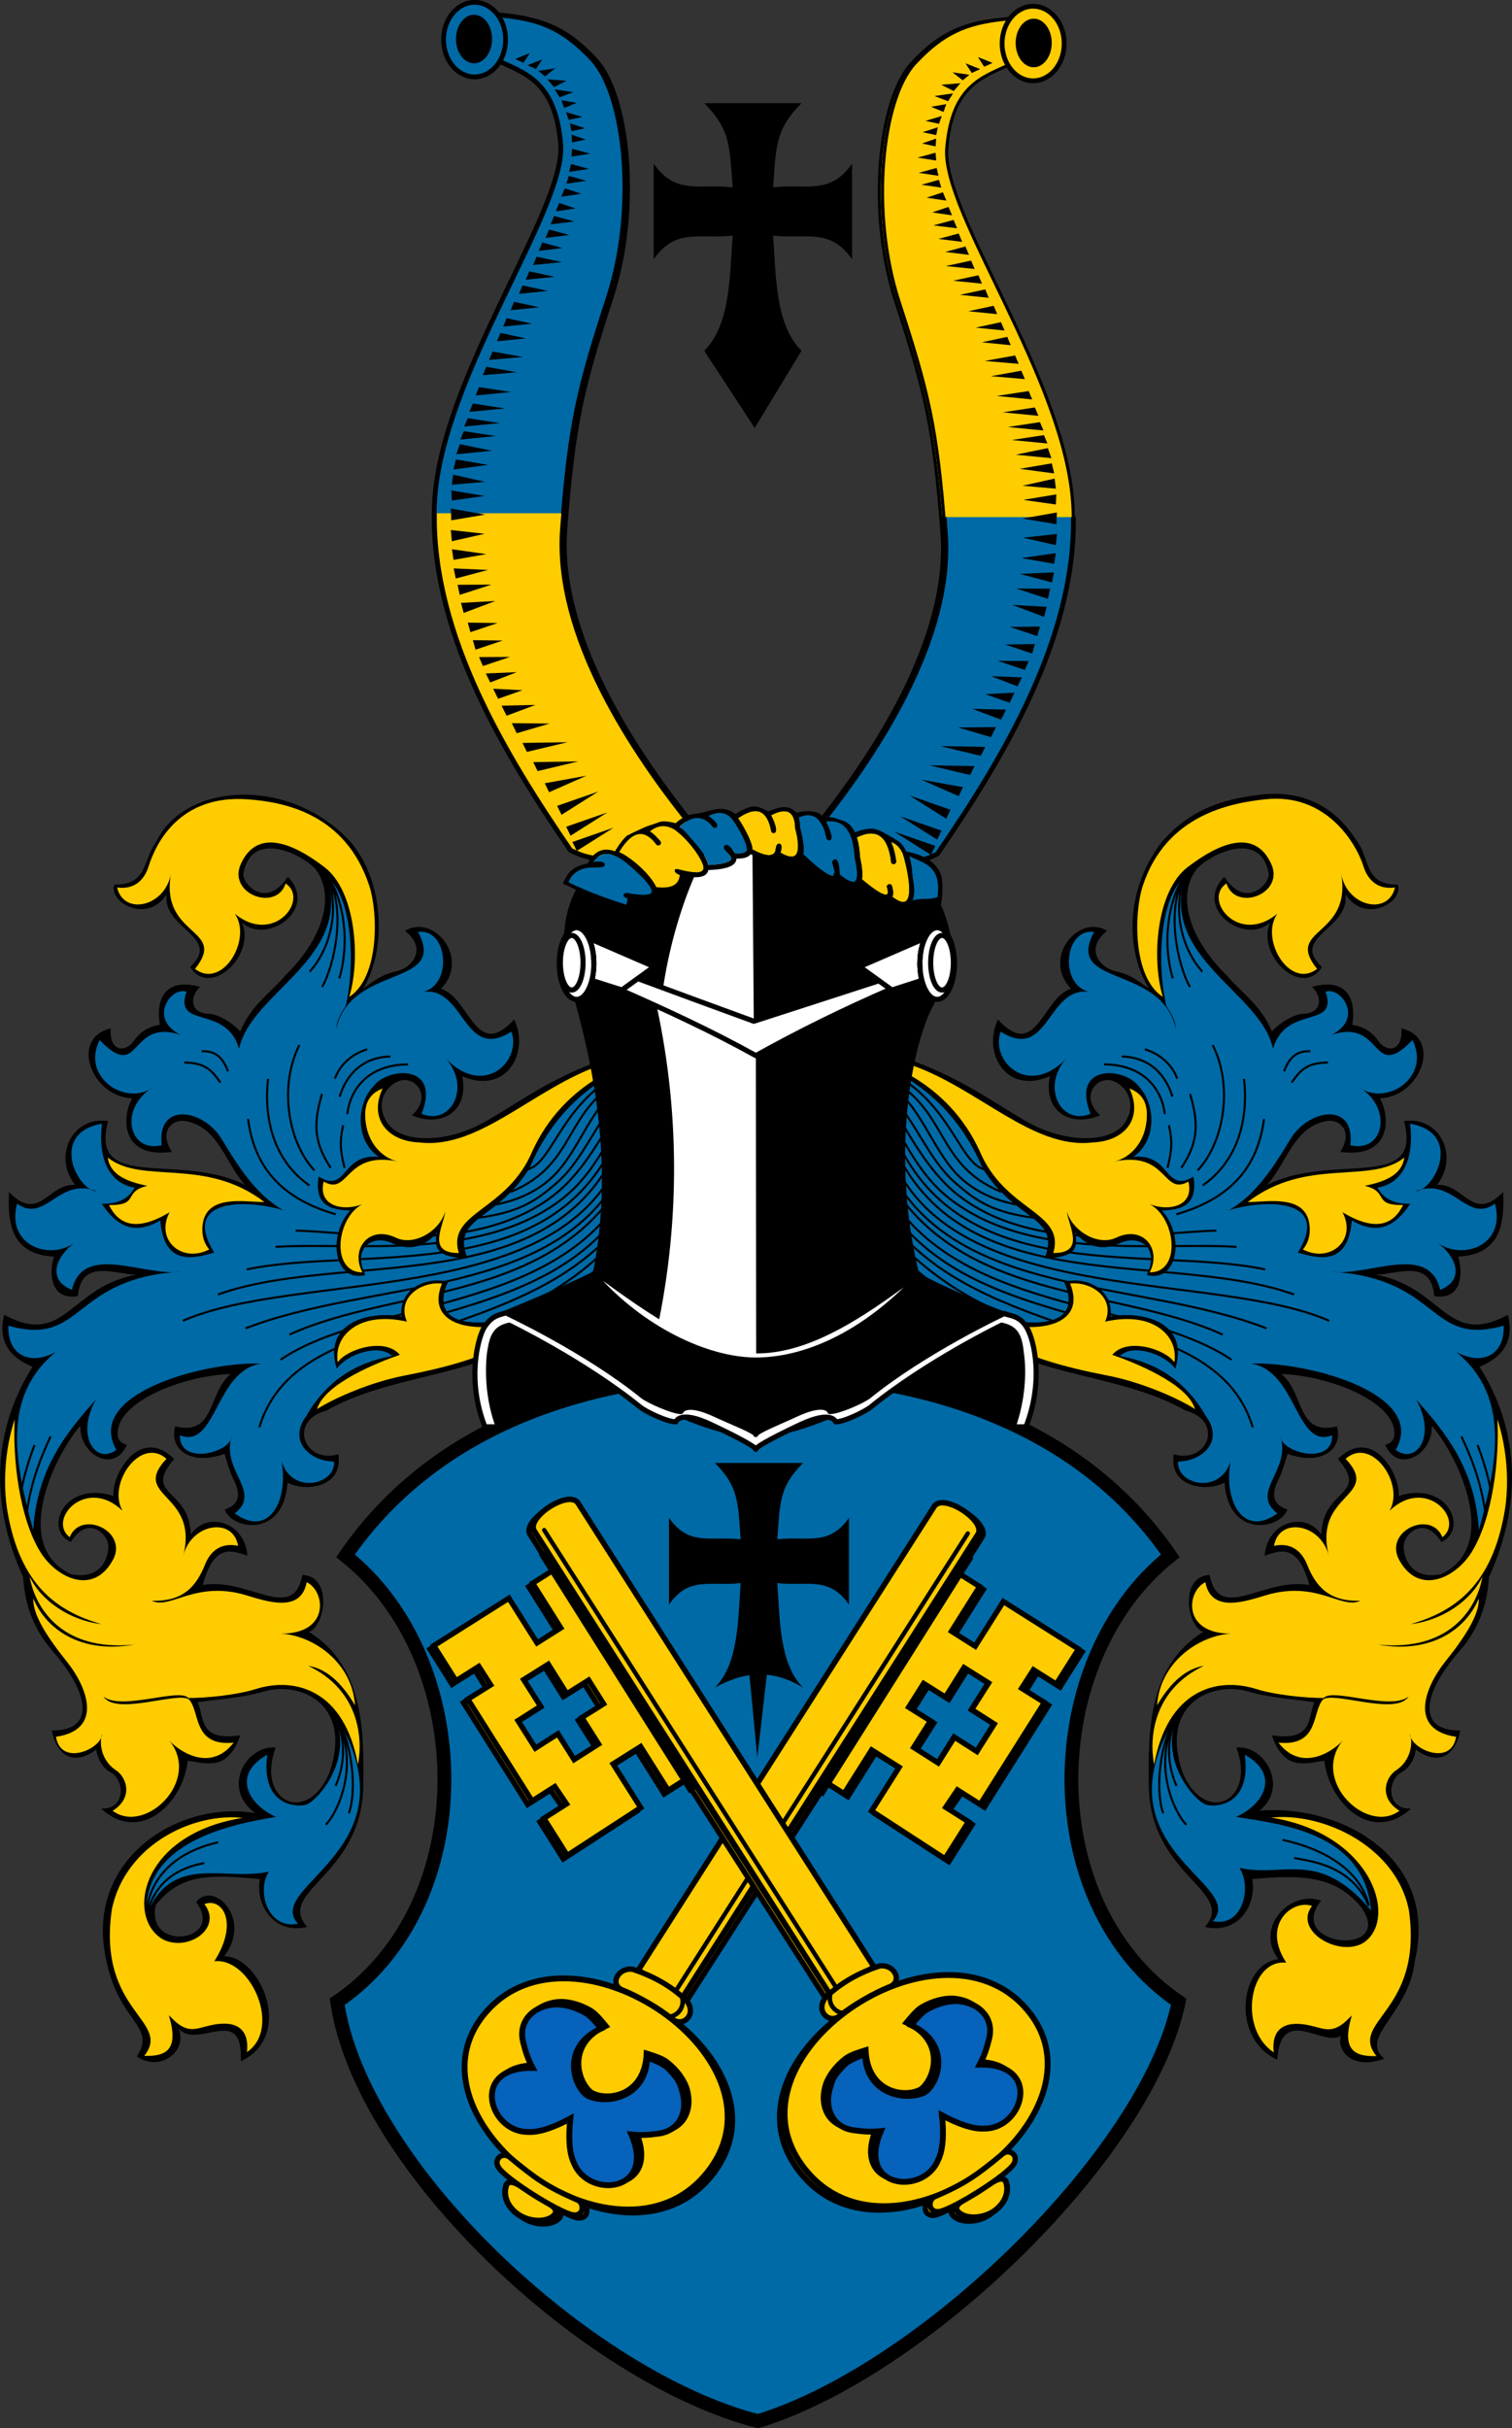 <svg xmlns="http://www.w3.org/2000/svg" width="800" height="1284" xml:space="preserve"><rect width="100%" height="100%" fill="#333333" stroke="none"/><defs><linearGradient id="a"><stop style="stop-color:#ed1c24;stop-opacity:1" offset="0"/><stop style="stop-color:#000;stop-opacity:1" offset="1"/></linearGradient><linearGradient id="b"><stop style="stop-color:#fff;stop-opacity:1" offset="0"/><stop style="stop-color:#7f7f7f;stop-opacity:1" offset="1"/></linearGradient><linearGradient id="c"><stop style="stop-color:#000;stop-opacity:1" offset="0"/><stop style="stop-color:#fff;stop-opacity:1" offset="1"/><stop style="stop-color:#bebebe;stop-opacity:1" offset="1"/></linearGradient><linearGradient id="d"><stop style="stop-color:#000;stop-opacity:1" offset="0"/><stop style="stop-color:#fff;stop-opacity:1" offset=".567"/><stop style="stop-color:#bebebe;stop-opacity:1" offset="1"/></linearGradient><linearGradient id="e"><stop style="stop-color:#c88400;stop-opacity:1" offset="0"/><stop style="stop-color:#ff0;stop-opacity:1" offset=".5"/><stop style="stop-color:#8f6700;stop-opacity:1" offset="1"/></linearGradient><linearGradient id="f"><stop style="stop-color:#ff0;stop-opacity:1" offset="0"/><stop style="stop-color:#8a4f00;stop-opacity:1" offset="1"/></linearGradient><linearGradient id="g"><stop style="stop-color:#ff0;stop-opacity:1" offset="0"/><stop style="stop-color:#8c5000;stop-opacity:1" offset="1"/></linearGradient><linearGradient id="h"><stop style="stop-color:#c88400;stop-opacity:1" offset="0"/><stop style="stop-color:#ff0;stop-opacity:1" offset="0"/><stop style="stop-color:#8f6700;stop-opacity:1" offset="1"/></linearGradient><linearGradient id="i"><stop style="stop-color:#fff;stop-opacity:1" offset="0"/><stop style="stop-color:#7f7f7f;stop-opacity:1" offset=".701"/><stop style="stop-color:#000;stop-opacity:1" offset="1"/></linearGradient></defs><g transform="matrix(1.096 0 0 1.096 960.145 346.776)"><path d="m339.798 341.596-.806 69.366c-20.468 8.103-57.098 58.54-84.583 75.289-28.407 19.849-69.247 18.602-99.936 36.082-18.42 4.85-10.82 25.785 5.835 21.051 2.597 16.029-16.13 18.312-24.518 13.616-1.818 27.215-27.063 22.637-30.305 13.007 6.51-2.207 8.423-6.473 3.938-15.217-1.495-2.915-2.66-7.212-4.037-11.65-16.381 5.944-26.92-2.248-23.835-13.23 19.573 4.802 15.623-16.266 26.887-25.336-25.127 1.176-54.515 13.857-54.67 28.563-.025 2.406.608 4.596 4.522 5.628-6.507 14.573-23.376 4.156-22.473-9.264-13.283 15.45-33.12 58.198-4.705 71.653 12.824 2.85 18.079-5.704 18.205-13.242.101-6.018-9.865-15.587-18.148-2.244-13.087-5.554-3.782-29.816 20.604-22.21-.964-10.158 12.63-34.183 29.312-17.855-15.52 17.993 7.503 14 7.978 36.47 7.933-11.63 26.28-6.001 27.352 10.258-7.312-2.572-16.108-6.221-21.565 14.115 22.098-3.896 43.575 18.706 48.16-4.88 14.515.704 11.132 24.49 3.127 27.528 27.578 16.933 26.278 50.621 26.241 73.293-.071 44.487-42.487 51.477-27.117 69.003-15.983 3.74-25.138-10.417-22.794-23.085-25.303-2.341-40.47-1.162-52.657 13.583-16.874 24.193 37.208 19.172 19.355-3.17 15.359-5.35 32.267 13.292 20.598 28.252 18.143 1.718 23.812 37.705.556 48.541-1.58-26.981-22.348-5.879-30.74-11.64 2.304 6.346-4.546 16.983-20.92 11.077 12.53-10.281-11.83-21.614-14.66-46.833-12.059-51.075 36.896-76.09 74.968-72.813-14.32-11.278-2.657-31.842 11.125-30.449-9.74 25.859 14.96 37.753 25.832 12.42 11.708-33.47-14.021-44.626-31.538-39.47-10.834 3.189-23.184 3.787-31.904 5.19 3.247 7.534.21 18.946 20.514 15.956-6.079 17.326-15.938 13.652-25.394 12.216-2.05 20.034-22.633 40.625-41.848 23.115 11.801.7 11.872-13.665 4.446-17.61-4.262-2.264-6.372-7.484-6.726-10.883-10.302 7.86-18.947 3.644-21.48-9.146 21.25.126 18.23-17.956.379-38.356-8.71-9.953-13.368-21.516-14.23-35.697-16.872-37.098-13.896-72.252 4.56-101.433-11.671-4.802-16.8-12.875-13.677-25.074 29.549 15.969 31.376-13.522 63.823-19.375-10.19-.065-26.757-8.093-28.29 10.375-14.62 2.285-13.55-13.728-11.425-19.054-20.715-1.09-22.506-15.988-21.829-31.21 14.817 15.158 18.666-4.145 31.912-3.42-11-14.311-.912-33.36 15.956-30.772-9.184 34.472 34.32 14.86 66.103 30.772-9.425-10.33-12.798-27.795-28.493-30.772-6.853-1.3-13.209 5.188-6.838 14.816-25.003 3.453-24.17-17.187-19.114-25.77-20.116-.918-30.098-29.418-10.347-33.757-1.01 10.712 6.75 12.288 11.241 5.841 3.174-4.556 7.63-6.877 12.43-7.595-1.992-11.976 2.171-23.035 19.457-18.326-5.243 4.687-4.795 12.723 3.776 12.98 5.155.155 11.29 4.15 15.608 8.502 5.094-12.604 15.039-18.962 21.729-26.919 19.144-18.939 23.893-39.11 14.535-51.403-7.44-7.883-31.243-18.908-34.837 2.504-.181 4.74 10.95 17.106 21.518 1.304 14.926 15.024-9.39 33.014-22.07 22.164 6.589 15.623-15.363 36.582-25.127 21.29 15.908-14.443-13.785-18.435-11.257-35.12-9.396 14.666-28.233 3.87-25.328-4.61 16.417.119 13.193-12.394 19.937-21.373 3.279-4.446 15.783-26.181 47.608-21.872 12.863 1.742 31.142 4.86 46.65 22.968 17.927 23.828 16.868 52.723 5.927 70.462 5.99-4.34 9.747-7.005 15.485-8.197 8.456-1.756 15.72-11.057 4.747-19.69 13.91-8.437 31.64 13.253 17.358 27.978 13.87 4.084 16.611 35.131 35.331 14.816 7.544 15.524-3.467 36.658-25.073 27.353 3.476 17.578-10.618 24.746-24.278 18.85 9.01-8.039 3.283-17.086-3.667-17.036-6.236.048-15.35 9.216-8.508 20.23 6.552 10.545 28.457 10.153 45.88.79 21.615-11.617 48.485-35.988 110.242-42.21z" style="fill:#000;fill-opacity:1;fill-rule:evenodd;stroke:none" transform="matrix(-1 0 0 1 -149.087 -158.146)"/><path d="M49.045 400.238c16.653 13.209 46.881-.54 75.578 21.428-8.969.146-28.115-4.16-29.835 11.146-.34 3.029-.232 7.59 3.195 11.73-13.308 6.866-26.234-4.745-19.112-17.953-13.751 8.287-23.78 7.79-29.247-3.475 15.068.213 6.46-6.535 18.533-9.266-9.974-2.001-18.02-5.36-19.112-13.61z" style="fill:#fecc00;fill-opacity:1;fill-rule:evenodd;stroke:none" transform="matrix(-1 0 0 1 -149.087 -158.146)"/><path d="M65.095 763.404c3.173-37.699 43.597-41.572 65.158-45.102-12.917-5.576-21.886-20.144-4.235-30-3.164 23.593 12.832 25.648 18.653 24.133 4.982-1.298 25.11-22.786 12.406-45.838 43.96 66.79-32.81 83.355-15.63 102.024-14.104 3.022-19.086-15.825-12.874-25.74-21.328 4.902-38.304-9.443-63.478 20.523z" style="fill:#006aa7;fill-opacity:1;fill-rule:evenodd;stroke:none" transform="matrix(-1 0 0 1 -149.087 -158.146)"/><path d="M169.783 693.067c2.506-12.964.473-36.024-24-47.647 7.92 1.275 15.499 6.984 22.588 19.06-1.38-20.832-20.267-33.676-35.647-34.589 23.763.057 21.324-20.612 12.32-24.812-2.796 15.084-19.311 9.246-29.189 6.289-24.58-7.359-36.618 7.094-45.602 2.64 15.175.564 21.543-7 25.712-17.454 2.646-6.637 7.867-10.746 15.935-9.016-2.275-14.136-22.753-10.856-26.47 4.941 7.835-30.674-25.615-28.225-8.085-46.94-12.422-11.063-28.737 12.122-21.21 25.058-17.492-16.734-36.532 4.264-25.502 12.78 5.252-13.15 27.527-3.455 21.268 10.161-9.266 18.372-27.407 9.792-35.336-2.892C6.335 574.28 3.05 545.488 4.098 526.497c-4.97 14.962-5.676 31.904-3.491 44.53 6.128 35.421 23.792 48.065 45.294 54.276-15.135-1.768-29.095-11.255-34.589-22.941 2.214 13.377 14.066 36.42 50.47 32.823-25.34 4.483-42.316-6.99-48.705-22.235-.412 7.661 6.8 18.76 15.983 30.195 10.62 13.225 17.534 33.226-5.042 36.51 2.39 14.786 22.368 5.625 22.235-1.411-1.835 6.26.892 13.751 6.501 17.4 5.776 3.757 8.492 13.63-1.395 19.708 15.61 11.714 43.042-14.466 27.365-33.932 3.553 4.214 19.389 16.203 31.059 1.059-19.863 1.964-16.101-14.913-21.53-20.823-5.234-4.018-35.277 8.026-41.294-1.412 8.511 6.995 36.777-4.32 40.941.706 9.114.009 23.648-1.518 32.508-4.305 19.624-6.172 42.988.952 49.375 36.422z" style="fill:#fecc00;fill-opacity:1;fill-rule:evenodd;stroke:none" transform="matrix(-1 0 0 1 -149.087 -158.146)"/><path d="M139.726 428.45c-16.47-6.35-26.163-21.293-35.716-37.161-8.688-14.431-31.352-18.327-28.962 2.973-16.077 3.92-20.937-18.08-3.877-28.197-13.137 9.975-35.25-4.583-26.082-22.557 20.168 20.961 13.971-10.928 39.123-2.467-16.118-8.084-4.221-23.635 2.82-20.795-6.304 18.222 19.199 5.938 25.376 27.492 5.76-27.279 54.192-43.215 42.745-82.743 12.506 10.735 13.196 43.74 8.674 62.266-2.67 3.776-4.446 7.654-4.542 10.96 6.92-31.552 54.106-19.952 39.475-46.876 14.451-1.988 16.96 25.474 2.468 28.901 20.232-2.625 19.425 33.964 42.647 19.209 5.187 14.353-13.874 32.87-32.779 11.807 14.176 14.18 3.688 33.877-10.573 27.844 9.565-24.403-16.48-22.427-23.134-13.409-8.662 8.828-8.802 26.641 2.467 34.188-18.431-1.768-15.025 17.882-29.03 9.533-2.366 14.554 6.637 16.015 15.204 16.357l.048.077-26.352 2.598z" style="fill:#006aa7;fill-opacity:1;fill-rule:evenodd;stroke:none" transform="matrix(-1 0 0 1 -149.087 -158.146)"/><path d="M166.034 425.734c-11.333 12.594-7.514 34.989 7.35 31.137-6.493-12.79 3.27-19.498 12.246-15.606 6.69 2.901 14.415 4.31 22.374-4.876-2.245 9.262 2.247 12.037 14.65 12.42-7.934-20.368 14.18-17.643 30.072-43.685 21.7-51.467 71.921-58.085 85.974-57.843l.106 59.588c-32.488 20.957-60.126 60.466-88.024 68.73-22.845 7.488-47.24 6.337-37.54-15.401-9.397-2.76-23.875 2.686-22.436 16.725-13.499-2.72-38.37 1.566-31.257 25.177 4.543-6.653 20.26-12.501 26.76-6.162-17.775 3.197-31.851 12.171-41.466 28.98-9.059 12.219 1.876 21.823 13.385 21.958.772 11.348-20.513 16.14-25.377-.353 3.529 18.448-5.536 37.563-22.557 25.377 13.525-10.498-6.848-20.585-1.41-37.36-.29 8.095-25.388 14.496-25.025-.353 17.506 7.01 17.114-31.356 39.123-34.54-26.627-1.197-85.541 14.392-69.786 41.59-9.724 7.344-20.01-6.429-9.869-24.32-14.817 16.513-28.599 34.018-30.311 63.09-8.477-31.514-15.904-64.088 10.926-86-12.422 6.748-23.363 1.636-22.91-12.688 36.725 10.402 30.089-22.972 83.532-26.082-17.777 2.679-47.364-14.324-52.868 8.811-12.504-5.125-7.274-16.35 1.057-22.557-12.68 8.615-32.863.524-27.491-19.032 13.602 9.853 19.975-13.17 38.417-5.992-8.985-.007-23.466-28.025 2.558-32.602-2.11 16.495 3.335 28.9 15.77 30.84-2.877 5.261-7.985 8.045-15.86 7.754 8.775 13.619 18.314 13.861 28.196 8.106 1.823 20.286 13.305 19.322 26.082 15.508-17.41-27.964 19.99-26.209 39.387-18.417z" style="fill:#006aa7;fill-opacity:1;fill-rule:evenodd;stroke:none" transform="matrix(-1 0 0 1 -149.087 -158.146)"/><path d="M116.46 227.392c-29.932-3.422-44.36 21.593-47.734 32.33-2.142 6.817-7.04 11.306-15.216 10.185 3.328 13.926 23.502 9.121 26.026-6.91-5.516 31.175 27.657 26.228 11.579 46.204 13.215 10.1 27.747-14.241 19.272-26.577 18.697 15.376 36.11-6.989 24.474-14.654-4.252 13.507-27.19 5.506-21.969-8.54 7.864-19.014 26.256-10.465 40.795.72 15.296 11.769 17.364 44.865 11.895 62.552 14.664-9.492 13.977-40.697 9.63-53.778-11.336-34.114-42.38-39.716-58.752-41.532z" style="fill:#fecc00;fill-opacity:1;fill-rule:evenodd;stroke:none" transform="matrix(-1 0 0 1 -149.087 -158.146)"/><path d="M294.93 377.598c-11.4 20-20.258 33.555-32.96 42.575-37.673 26.755-90.134 16.198-122.254 15.262m163.436-20.091c-41.634 78.372-161.04 48.251-180.976 115.05m24.347-219.864c8.745-9.71 14.858-27.315 8.76-46.065 7.933 12.201 10.554 32.234 5.524 49.29m-5.066-47.68c8.2 14.953 2.797 41.128-3.228 51.828m12.13 61.323c1.324-11.39 9.574-23.86 29.351-23.96m-33.02 15.584c2.942-10.057 10.664-19.128 24.463-19.383m-26.756 10.68c1.355-4.08 5.662-11.066 15.583-14.188m-32.734-2.038c-10.412 20.66-4.872 47.806 7.258 60.483m10.282 21.169c-30.012-8.593-39.782-26.631-42.338-45.967m46.572 23.588c-1.172-5.26-2.988-11.107-.605-20.564m-16.33 29.032c-16.21-11.19-22.334-30.573-19.96-51.411m30.242 42.943c-9.347-13.911-7.587-23.588-4.234-35.685m-45.362-10.887c-2.172-5.975-5.713-10.125-12.701-9.677m-8.468 5.443c11.267-.026 14.075 5.023 17.54 9.677m192.336 37.5c-30.955 71.199-155.861 53.25-210.481 77.418m208.666-87.095c-32.22 71.438-122.988 50.78-177.82 62.297m182.905-45.136c-35.327 61.618-111.15 53.236-162.34 76.587m-6.654-42.338c38.941-2.373 99.438 7.207 138.532-23.29 10.234-7.983 17.143-18.466 25.377-33.564m-191.73 79.838c59.896-21.492 158.197 3.43 192.335-69.556m-179.03 85.886c61.93-24.004 150.27-14.051 182.054-76.813m3.516 6.407c-32.9 63.805-124.178 55.504-168.634 85.527m173.586-79.838c-19.785 34.838-53.164 49.126-87.833 61.315m89.27-55.796c-19.331 27.774-44.087 43.944-72.052 55.323m-7.837-49.427c19.48-2.606 27.703-7.553 38.814-17.47 12.549-11.2 18.862-29.947 30.496-41.272M235.95 422.92c10.481-1.905 20.175-6.164 27.715-13.344 13.44-12.799 18.607-35.268 34.959-45.151m1.72-3.933c-32.171 16.286-23.872 42.649-56.775 56.284m7.865-10.814c12.92-2.694 16.658-34.928 50.63-49.402M10.024 570.762c2.058-14.415 6.906-26.437 11.392-35.995M7.29 561.194c.965-6.781 4.206-16.753 6.379-22.326M159.015 703.35c4.31-9.901 5.687-22.712-1.419-35.923 10.215 14.3 11.592 39.171 7.798 49.136m-5.045-43.465c9.558 20.536.291 42.302-6.059 49.007m-46.52 7.271c-21.645 4.773-38.026 15.676-41.599 31.847 8.474-20.033 28.971-21.603 36.078-23.094" style="fill:none;stroke:#000;stroke-width:1px;stroke-linecap:butt;stroke-linejoin:miter;stroke-opacity:1" transform="matrix(-1 0 0 1 -149.087 -158.146)"/><path d="M338.878 343.603c-16.448 1.838-34.221 4.976-51.218 11.75-32.793 11.117-59.248 41.061-88.156 37.563-15.152-.5-24.683-11.264-17.813-26.032-7.99 3.07-9 9.544-8.156 16.344 1.462 11.79 9.799 17.925 15.937 18.969-26.319-5.695-23.71 16.835-36.218 9.594-2.96 11.886 9.397 14.52 18.562 10.968-12.605 6.762-15.244 32.93.125 32.844-5.909-11.128 3.079-22.968 16.156-16.737 8.748 4.168 21.12-3.113 23.813-12.656-.68 6.894-9.29 20.182 6.594 20.062-6.058-20.017 23.313-19.845 35.625-49.45 14.548-31.447 45.58-47.93 85.248-51.375zM290.758 450.19c-10.66 10.412-25.934 22.82-41.715 28.365-20.63 7.25-47.281 3.715-38.693-17.569-10.112-1.136-21.984 6.907-16.904 18.396-22.891-5.31-35.575 6.745-33.399 19.608 4.138-6.25 22.799-12.274 29.941-3.598-9.3 3.148-36.372 13.674-39.922 26.163 9.125-5.819 26.756-13.152 41.727-16.068 23.344-4.548 38.58-9.12 53.973-17.74 13.423-7.516 31.31-20.893 44.992-37.557z" style="fill:#fecc00;fill-opacity:1;fill-rule:evenodd;stroke:none" transform="matrix(-1 0 0 1 -149.087 -158.146)"/><path d="m339.798 341.596-.806 69.366c-20.468 8.103-57.098 58.54-84.583 75.289-28.407 19.849-69.247 18.602-99.936 36.082-18.42 4.85-10.82 25.785 5.835 21.051 2.597 16.029-16.13 18.312-24.518 13.616-1.818 27.215-27.063 22.637-30.305 13.007 6.51-2.207 8.423-6.473 3.938-15.217-1.495-2.915-2.66-7.212-4.037-11.65-16.381 5.944-26.92-2.248-23.835-13.23 19.573 4.802 15.623-16.266 26.887-25.336-25.127 1.176-54.515 13.857-54.67 28.563-.025 2.406.608 4.596 4.522 5.628-6.507 14.573-23.376 4.156-22.473-9.264-13.283 15.45-33.12 58.198-4.705 71.653 12.824 2.85 18.079-5.704 18.205-13.242.101-6.018-9.865-15.587-18.148-2.244-13.087-5.554-3.782-29.816 20.604-22.21-.964-10.158 12.63-34.183 29.312-17.855-15.52 17.993 7.503 14 7.978 36.47 7.933-11.63 26.28-6.001 27.352 10.258-7.312-2.572-16.108-6.221-21.565 14.115 22.098-3.896 43.575 18.706 48.16-4.88 14.515.704 11.132 24.49 3.127 27.528 27.578 16.933 26.278 50.621 26.241 73.293-.071 44.487-42.487 51.477-27.117 69.003-15.983 3.74-25.138-10.417-22.794-23.085-25.303-2.341-38.049-2.372-50.235 12.372-5.38 23.154 33.768 17.955 19.419-1.325 8.53-10.66 27.395 8.299 13.54 26.165 17.793.187 34.14 38.553 8.062 50.657 1.09-28.149-20.52-5.324-30.003-15.655 4.449 11.384-9.503 20.98-20.194 13.304 9.75-14.526-8.794-16.65-14.606-45.786-11.489-48.767 34.44-78.005 71.713-71.539-16.713-12.474-3.853-33.038 9.929-31.645-9.74 25.859 14.96 37.753 25.832 12.42 11.708-33.47-14.021-44.626-31.538-39.47-10.834 3.189-23.184 3.787-31.904 5.19 3.247 7.534.21 18.946 20.514 15.956-6.079 17.326-15.938 13.652-25.394 12.216-2.05 20.034-22.633 40.625-41.848 23.115 11.801.7 11.872-13.665 4.446-17.61-4.262-2.264-6.372-7.484-6.726-10.883-10.302 7.86-18.947 3.644-21.48-9.146 21.25.126 18.23-17.956.379-38.356-8.71-9.953-13.368-21.516-14.23-35.697-16.872-37.098-13.896-72.252 4.56-101.433-11.671-4.802-16.8-12.875-13.677-25.074 29.549 15.969 31.376-13.522 63.823-19.375-10.19-.065-26.757-8.093-28.29 10.375-14.62 2.285-13.55-13.728-11.425-19.054-20.715-1.09-22.506-15.988-21.829-31.21 14.817 15.158 18.666-4.145 31.912-3.42-11-14.311-.912-33.36 15.956-30.772-9.184 34.472 34.32 14.86 66.103 30.772-9.425-10.33-12.798-27.795-28.493-30.772-6.853-1.3-13.209 5.188-6.838 14.816-25.003 3.453-24.17-17.187-19.114-25.77-20.116-.918-30.098-29.418-10.347-33.757-1.01 10.712 6.75 12.288 11.241 5.841 3.174-4.556 7.63-6.877 12.43-7.595-1.992-11.976 2.171-23.035 19.457-18.326-5.243 4.687-4.795 12.723 3.776 12.98 5.155.155 11.29 4.15 15.608 8.502 5.094-12.604 15.039-18.962 21.729-26.919 19.144-18.939 23.893-39.11 14.535-51.403-7.44-7.883-31.243-18.908-34.837 2.504-.181 4.74 10.95 17.106 21.518 1.304 14.926 15.024-9.39 33.014-22.07 22.164 6.589 15.623-15.363 36.582-25.127 21.29 15.908-14.443-13.785-18.435-11.257-35.12-9.396 14.666-28.233 3.87-25.328-4.61 16.417.119 13.506-11.611 20.25-20.59 13.347-28.635 64.829-32.302 94.392.626 16.239 20.058 16.421 52.41 5.48 70.15 5.99-4.342 9.747-7.006 15.485-8.198 8.456-1.756 15.72-11.057 4.747-19.69 13.91-8.437 31.64 13.253 17.358 27.978 13.87 4.084 16.611 35.131 35.331 14.816 7.544 15.524-3.467 36.658-25.073 27.353 3.476 17.578-10.618 24.746-24.278 18.85 9.01-8.039 3.283-17.086-3.667-17.036-6.236.048-15.35 9.216-8.508 20.23 6.552 10.545 28.457 10.153 45.88.79 21.615-11.617 48.485-35.988 110.242-42.21z" style="fill:#000;fill-opacity:1;fill-rule:evenodd;stroke:none" transform="translate(-873.034 -158.146)"/><path d="M49.045 400.238c16.653 13.209 46.881-.54 75.578 21.428-8.969.146-28.115-4.16-29.835 11.146-.34 3.029-.232 7.59 3.195 11.73-13.308 6.866-26.234-4.745-19.112-17.953-13.751 8.287-23.78 7.79-29.247-3.475 15.068.213 6.46-6.535 18.533-9.266-9.974-2.001-18.02-5.36-19.112-13.61z" style="fill:#fecc00;fill-opacity:1;fill-rule:evenodd;stroke:none" transform="translate(-873.034 -158.146)"/><path d="M67.68 765.662c-1.777-35.363 41.012-43.83 62.573-47.36-12.917-5.576-21.886-20.144-4.235-30-3.164 23.593 12.832 25.648 18.653 24.133 4.982-1.298 25.11-22.786 12.406-45.838 43.96 66.79-33.415 84.566-16.236 103.235-14.103 3.022-20.296-15.22-14.084-25.134-21.328 4.901-46.929-9.252-59.077 20.964z" style="fill:#006aa7;fill-opacity:1;fill-rule:evenodd;stroke:none" transform="translate(-873.034 -158.146)"/><path d="M169.783 693.067c2.506-12.964.473-36.024-24-47.647 7.92 1.275 15.499 6.984 22.588 19.06-1.38-20.832-20.267-33.676-35.647-34.589 23.763.057 21.324-20.612 12.32-24.812-2.796 15.084-19.311 9.246-29.189 6.289-24.58-7.359-36.618 7.094-45.602 2.64 15.175.564 21.543-7 25.712-17.454 2.646-6.637 7.867-10.746 15.935-9.016-2.275-14.136-22.753-10.856-26.47 4.941 7.835-30.674-25.615-28.225-8.085-46.94-12.422-11.063-28.737 12.122-21.21 25.058-17.492-16.734-36.532 4.264-25.502 12.78 5.252-13.15 27.527-3.455 21.268 10.161-9.266 18.372-27.407 9.792-35.336-2.892C6.335 574.28 3.05 545.488 4.098 526.497c-4.97 14.962-5.676 31.904-3.491 44.53 6.128 35.421 23.792 48.065 45.294 54.276-15.135-1.768-29.095-11.255-34.589-22.941 2.214 13.377 14.066 36.42 50.47 32.823-25.34 4.483-42.316-6.99-48.705-22.235-.412 7.661 6.8 18.76 15.983 30.195 10.62 13.225 17.534 33.226-5.042 36.51 2.39 14.786 22.368 5.625 22.235-1.411-1.835 6.26.892 13.751 6.501 17.4 5.776 3.757 8.492 13.63-1.395 19.708 15.61 11.714 43.042-14.466 27.365-33.932 3.553 4.214 19.389 16.203 31.059 1.059-19.863 1.964-16.101-14.913-21.53-20.823-5.234-4.018-35.277 8.026-41.294-1.412 8.511 6.995 36.777-4.32 40.941.706 9.114.009 23.648-1.518 32.508-4.305 19.624-6.172 42.988.952 49.375 36.422z" style="fill:#fecc00;fill-opacity:1;fill-rule:evenodd;stroke:none" transform="translate(-873.034 -158.146)"/><path d="M139.726 428.45c-16.47-6.35-26.163-21.293-35.716-37.161-8.688-14.431-31.352-18.327-28.962 2.973-16.077 3.92-20.937-18.08-3.877-28.197-13.137 9.975-35.25-4.583-26.082-22.557 20.168 20.961 13.971-10.928 39.123-2.467-16.118-8.084-4.221-23.635 2.82-20.795-6.304 18.222 19.199 5.938 25.376 27.492 5.76-27.279 54.192-43.215 42.745-82.743 12.506 10.735 13.196 43.74 8.674 62.266-2.67 3.776-4.446 7.654-4.542 10.96 6.92-31.552 54.106-19.952 39.475-46.876 14.451-1.988 16.96 25.474 2.468 28.901 20.232-2.625 19.425 33.964 42.647 19.209 5.187 14.353-13.874 32.87-32.779 11.807 14.176 14.18 3.688 33.877-10.573 27.844 9.565-24.403-16.48-22.427-23.134-13.409-8.662 8.828-8.802 26.641 2.467 34.188-18.431-1.768-15.025 17.882-29.03 9.533-2.366 14.554 6.637 16.015 15.204 16.357l.048.077-26.352 2.598z" style="fill:#006aa7;fill-opacity:1;fill-rule:evenodd;stroke:none" transform="translate(-873.034 -158.146)"/><path d="M166.034 425.734c-11.333 12.594-7.514 34.989 7.35 31.137-6.493-12.79 3.27-19.498 12.246-15.606 6.69 2.901 14.415 4.31 22.374-4.876-2.245 9.262 2.247 12.037 14.65 12.42-7.934-20.368 14.18-17.643 30.072-43.685 21.7-51.467 71.921-58.085 85.974-57.843l.106 59.588c-32.488 20.957-60.126 60.466-88.024 68.73-22.845 7.488-47.24 6.337-37.54-15.401-9.397-2.76-23.875 2.686-22.436 16.725-13.499-2.72-38.37 1.566-31.257 25.177 4.543-6.653 20.26-12.501 26.76-6.162-17.775 3.197-31.851 12.171-41.466 28.98-9.059 12.219 1.876 21.823 13.385 21.958.772 11.348-20.513 16.14-25.377-.353 3.529 18.448-5.536 37.563-22.557 25.377 13.525-10.498-6.848-20.585-1.41-37.36-.29 8.095-25.388 14.496-25.025-.353 17.506 7.01 17.114-31.356 39.123-34.54-26.627-1.197-85.541 14.392-69.786 41.59-9.724 7.344-20.01-6.429-9.869-24.32-14.817 16.513-28.599 34.018-30.311 63.09-8.477-31.514-15.904-64.088 10.926-86-12.422 6.748-23.363 1.636-22.91-12.688 36.725 10.402 30.089-22.972 83.532-26.082-17.777 2.679-47.364-14.324-52.868 8.811-12.504-5.125-7.274-16.35 1.057-22.557-12.68 8.615-32.863.524-27.491-19.032 13.602 9.853 19.975-13.17 38.417-5.992-8.985-.007-23.466-28.025 2.558-32.602-2.11 16.495 3.335 28.9 15.77 30.84-2.877 5.261-7.985 8.045-15.86 7.754 8.775 13.619 18.314 13.861 28.196 8.106 1.823 20.286 13.305 19.322 26.082 15.508-17.41-27.964 19.99-26.209 39.387-18.417z" style="fill:#006aa7;fill-opacity:1;fill-rule:evenodd;stroke:none" transform="translate(-873.034 -158.146)"/><path d="M116.43 227.374c-32.989-2.355-44.33 21.611-47.704 32.349-2.142 6.816-7.04 11.305-15.216 10.184 3.328 13.926 23.502 9.121 26.026-6.91-5.516 31.175 27.657 26.228 11.579 46.204 13.215 10.1 27.747-14.241 19.272-26.577 18.697 15.376 36.11-6.989 24.474-14.654-4.252 13.507-27.19 5.506-21.969-8.54 7.864-19.014 26.256-10.465 40.795.72 15.296 11.769 17.364 44.865 11.895 62.552 14.664-9.492 13.977-40.697 9.63-53.778-11.336-34.114-39.981-40.208-58.782-41.55z" style="fill:#fecc00;fill-opacity:1;fill-rule:evenodd;stroke:none" transform="translate(-873.034 -158.146)"/><path d="M294.93 377.598c-11.4 20-20.258 33.555-32.96 42.575-37.673 26.755-90.134 16.198-122.254 15.262m163.436-20.091c-41.634 78.372-161.04 48.251-180.976 115.05m24.347-219.864c8.745-9.71 14.858-27.315 8.76-46.065 7.933 12.201 10.554 32.234 5.524 49.29m-5.066-47.68c8.2 14.953 2.797 41.128-3.228 51.828m12.13 61.323c1.324-11.39 9.574-23.86 29.351-23.96m-33.02 15.584c2.942-10.057 10.664-19.128 24.463-19.383m-26.756 10.68c1.355-4.08 5.662-11.066 15.583-14.188m-32.734-2.038c-10.412 20.66-4.872 47.806 7.258 60.483m10.282 21.169c-30.012-8.593-39.782-26.631-42.338-45.967m46.572 23.588c-1.172-5.26-2.988-11.107-.605-20.564m-16.33 29.032c-16.21-11.19-22.334-30.573-19.96-51.411m30.242 42.943c-9.347-13.911-7.587-23.588-4.234-35.685m-45.362-10.887c-2.172-5.975-5.713-10.125-12.701-9.677m-8.468 5.443c11.267-.026 14.075 5.023 17.54 9.677m192.336 37.5c-30.955 71.199-155.861 53.25-210.481 77.418m208.666-87.095c-32.22 71.438-122.988 50.78-177.82 62.297m182.905-45.136c-35.327 61.618-111.15 53.236-162.34 76.587m-6.654-42.338c38.941-2.373 99.438 7.207 138.532-23.29 10.234-7.983 17.143-18.466 25.377-33.564m-191.73 79.838c59.896-21.492 158.197 3.43 192.335-69.556m-179.03 85.886c61.93-24.004 150.27-14.051 182.054-76.813m3.516 6.407c-32.9 63.805-124.178 55.504-168.634 85.527m173.586-79.838c-19.785 34.838-53.164 49.126-87.833 61.315m89.27-55.796c-19.331 27.774-44.087 43.944-72.052 55.323m-7.837-49.427c19.48-2.606 27.703-7.553 38.814-17.47 12.549-11.2 18.862-29.947 30.496-41.272M235.95 422.92c10.481-1.905 20.175-6.164 27.715-13.344 13.44-12.799 18.607-35.268 34.959-45.151m1.72-3.933c-32.171 16.286-23.872 42.649-56.775 56.284m7.865-10.814c12.92-2.694 16.658-34.928 50.63-49.402M10.024 570.762c2.058-14.415 6.906-26.437 11.392-35.995M7.29 561.194c.965-6.781 4.206-16.753 6.379-22.326M159.015 703.35c4.31-9.901 5.687-22.712-1.419-35.923 10.215 14.3 11.592 39.171 7.798 49.136m-5.045-43.465c9.558 20.536.291 42.302-6.059 49.007m-51.968 8.482c-21.645 4.773-34.394 18.347-34.776 36.511 4.087-21.229 20.937-25.056 28.044-26.548" style="fill:none;stroke:#000;stroke-width:1px;stroke-linecap:butt;stroke-linejoin:miter;stroke-opacity:1" transform="translate(-873.034 -158.146)"/><path d="M338.878 343.603c-16.448 1.838-34.221 4.976-51.218 11.75-32.793 11.117-59.248 41.061-88.156 37.563-15.152-.5-24.683-11.264-17.813-26.032-7.99 3.07-9 9.544-8.156 16.344 1.462 11.79 9.799 17.925 15.937 18.969-26.319-5.695-23.71 16.835-36.218 9.594-2.96 11.886 9.397 14.52 18.562 10.968-12.605 6.762-15.244 32.93.125 32.844-5.909-11.128 3.079-22.968 16.156-16.737 8.748 4.168 21.12-3.113 23.813-12.656-.68 6.894-9.29 20.182 6.594 20.062-6.058-20.017 23.313-19.845 35.625-49.45 14.548-31.447 45.58-47.93 85.248-51.375zM290.758 450.19c-10.66 10.412-25.934 22.82-41.715 28.365-20.63 7.25-47.281 3.715-38.693-17.569-10.112-1.136-21.984 6.907-16.904 18.396-22.891-5.31-35.575 6.745-33.399 19.608 4.138-6.25 22.799-12.274 29.941-3.598-9.3 3.148-36.372 13.674-39.922 26.163 9.125-5.819 26.756-13.152 41.727-16.068 23.344-4.548 38.58-9.12 53.973-17.74 13.423-7.516 31.31-20.893 44.992-37.557z" style="fill:#fecc00;fill-opacity:1;fill-rule:evenodd;stroke:none" transform="translate(-873.034 -158.146)"/><path d="M-386.937 371.977c4.626-13.04 5.242-26.391 4.01-35.085-.925-8.693-2.468-12.42-9.56-13.971 0 0-35.855 16.603-63.212 38.754-2.554 2.067-12.643 7.14-16.96 7.14 0 0-1.553-4.935-16.65 1.92-.628.285-1.542.932-2.468 1.242zm-248.532 0c-4.933-13.04-5.241-26.391-4.316-35.085 1.233-8.693 2.775-12.42 9.558-13.971 0 0 36.043 16.755 63.213 38.754 2.739 2.217 12.95 7.14 17.267 7.14 0 0 1.554-4.935 16.652 1.92.627.285 1.541.932 2.158 1.242z" style="fill:#000;fill-opacity:1;stroke:#000;stroke-width:2.468;stroke-linecap:round;stroke-linejoin:round;stroke-miterlimit:4;stroke-dasharray:none;stroke-opacity:1"/><path style="fill:#fecc00;fill-opacity:1;fill-rule:evenodd;stroke:#000;stroke-width:1px;stroke-linecap:butt;stroke-linejoin:miter;stroke-opacity:1" d="M-265.891 560.494c25.625-4.692 64.019 12.188 70.477 44.492 7.211 50.36-30.173 53.956-15.088 71.028-9.763.463-18.586-1.315-13.952-18.342-7.814 7.935-11.91 5.336-18.948 3.69-10.082-2.358-19.101-.5-17.122 13.363-18.544-10.94-13.432-45.413 4.48-44.793-11.756-19.143 4.984-31.288 14.188-27.005-9.777 11.464 11.704 24.258 23.395 17.77 17.398-10.645 4.516-53.757-47.43-60.203zM-755.355 560.644c-25.625-4.693-60.758 11.938-67.216 44.242-7.211 50.36 30.173 53.956 15.088 71.029 9.763.462 18.587-1.316 13.952-18.343 7.815 7.936 11.91 5.336 18.948 3.69 10.082-2.358 19.102-.499 17.122 13.363 18.544-10.94 3.747-46.018-14.165-45.398 11.755-19.143 2.636-31.48-6.568-27.197 9.777 11.463-7.644 23.06-19.336 16.572-17.397-10.643-9.772-51.512 42.175-57.958z"/><path style="fill:#006aa7;fill-opacity:1;fill-rule:evenodd;stroke:#000;stroke-width:6.065;stroke-linecap:butt;stroke-linejoin:miter;stroke-miterlimit:4;stroke-dasharray:none;stroke-opacity:1" d="M1897.626-3.56c-78.084.164-143.36 25.264-181.148 80.13 57.685 45.984 59.362 152.94-3.674 195.78 10.54 71.83 109.5 164.713 184.822 184.1 73.076-22.318 171.293-117.948 184.822-184.1-63.036-42.84-61.359-149.796-3.674-195.78-37.788-54.866-103.064-79.966-181.148-80.13z" transform="matrix(1.099 0 0 1.099 -2595.647 350.044)"/><g style="fill:#fecc00;fill-opacity:1;stroke:#000;stroke-width:3.824"><path style="opacity:1;fill:#fecc00;fill-opacity:1;fill-rule:evenodd;stroke:#000;stroke-width:3.824;stroke-linecap:round" d="M227.403 420.123c51.333 77.885 205.469-16.39 154.621-90.085-50.847-73.696-205.954 12.199-154.62 90.085z" transform="scale(-.737 .737) rotate(-5.371 6601.926 -4570.409)"/><path style="fill:#fecc00;fill-opacity:1;fill-rule:evenodd;stroke:#000;stroke-width:3.824;stroke-linecap:round" d="M357.627 441.162c1.495 7.627-3.34 14.625-10.44 18.225-7.1 3.6-17.974 3.557-22.762-2.064-4.268-5.852 7.334-8.21 14.8-12.355 7.1-3.6 16.807-10.63 18.402-3.806z" transform="scale(-.737 .737) rotate(-5.371 6601.926 -4570.409)"/><g style="fill:#fecc00;fill-opacity:1;stroke:#000;stroke-width:3.5"><path style="fill:#fecc00;fill-opacity:1" d="M312.346 455.867c-7.847.487-6.998-9.162-1.498-10.162 19.938-6.517 28.107-11.233 45.712-23.23 5.124-3.929 11.21 1.907 7.048 7.104-5.4 7.1-42.262 25.588-51.262 26.288z" transform="scale(-.737 .737) rotate(-5.371 6601.926 -4570.409)"/><path style="fill:#fecc00;fill-opacity:1;stroke-width:3.5;stroke-miterlimit:4;stroke-dasharray:none" d="m86.58 100.492-9.37-18.4 14.47-7.3 10.3 20.4 14.413-7.218 8.3 16.4-14.413 7.218 9.3 18.3-14.4 7.4-9-17.8-15.555 7.978-9.625-19zm-27.147 37.782 12.66 25 15.7-8 6.905 12.077-15.7 8 13 25.6 50.8-26.6-15.3-30.2 19-9.6 15.3 30.2 15.1-7.7-16.205-30.477L254.4 307.8l30.2-15.4L120.393-27.926c-5-9.63-34.9 6.17-30.2 15.36l27.9 55.11-14.837-29.728-17.1 8.65 15.6 30.85-16.37 8.3-15.63-30.83-51.87 26.29 12.31 24.27 15.74-8 6.287 12.728-15.75 7.9 13.31 26.3z" transform="scale(-.737 .737) rotate(-5.371 6601.926 -4570.409)"/></g></g><path style="opacity:1;fill:#fecc00;fill-opacity:1;fill-rule:evenodd;stroke:#000;stroke-width:2.819;stroke-linecap:round" d="M-534.724 731.813c-43.078 53.608-149.674-26.275-107.243-76.84 42.43-50.566 150.32 23.232 107.243 76.84z"/><path style="fill:#fecc00;fill-opacity:1;fill-rule:evenodd;stroke:#000;stroke-width:2.819;stroke-linecap:round" d="M-631.765 738.227c-1.626 5.494 1.438 10.966 6.4 14.1 4.961 3.135 12.946 3.857 16.85.064 3.538-4-4.814-6.535-10.007-10.094-4.962-3.135-11.599-8.967-13.243-4.07z"/><path d="M-599.549 752.16c5.726.901 5.772-6.24 1.805-7.355-14.183-6.166-19.852-10.194-31.942-20.22-3.489-3.239-8.36.623-5.666 4.726 3.472 5.585 29.246 21.711 35.803 22.849z" style="fill:#fecc00;fill-opacity:1;stroke:#000;stroke-width:2.58"/><path d="m-396.063 515.35-10.882-6.937 8.153-12.855-11.869-7.439-8.974 14.26-10.512-6.607-7.23 11.462 10.513 6.606-8.095 12.787 11.81 7.507 7.84-12.44 10.864 6.934zm4.236 21.29-11.026 17.472-10.969-6.96-5.679 8.362 10.97 6.96-11.317 17.889-35.442-23.046 13.323-21.105-13.28-8.364-13.324 21.106-10.549-6.699 13.781-21.223-81.413 126.467-21.098-13.397 142.802-223.676c4.338-6.721 25.188 6.948 21.101 13.368l-24.299 38.515 13.178-20.813 11.951 7.534-13.589 21.562 11.44 7.227 13.61-21.545 36.249 22.892-10.718 16.96-10.999-6.963-5.723 8.93 11.013 6.89-11.593 18.38z" style="fill:#fecc00;fill-opacity:1;stroke:#000;stroke-width:2.58;stroke-miterlimit:4;stroke-dasharray:none"/><path style="fill:none;stroke:#000;stroke-width:4.358;stroke-linecap:butt;stroke-linejoin:miter;stroke-miterlimit:4;stroke-dasharray:none;stroke-opacity:1" d="m-428.246 462.31-37.093 58.722"/><path style="opacity:1;fill:#0662ba;fill-opacity:1;fill-rule:evenodd;stroke:#000;stroke-width:2.82;stroke-linecap:butt;stroke-linejoin:miter;stroke-miterlimit:4;stroke-dasharray:none;stroke-dashoffset:0;stroke-opacity:1;paint-order:markers fill stroke" d="M-590.637 693.196c8.024 4.49 25.934 1.483 26.76-18.86 2.592.813 7.172 2.175 9.554 3.982 4.763 3.614 8.669 8.76 9.974 13.628 1.304 4.867.845 9.474-1.152 13.03-1.998 3.554-5.536 6.057-10.389 6.716-4.56.662-8.35.922-13.178.448 11.97 27.994-20.696 31.011-27.636 13.938-2.665-5.34-2.73-13.618-1.851-21.61-7.075 3.822-14.768 6.878-20.719 6.419-18.43-.003-27.929-31.402 2.511-30.85-2.256-4.295-3.441-7.903-4.545-12.378-1.216-4.744-.23-8.963 2.312-12.152 2.542-3.19 6.637-5.348 11.638-5.972 5-.623 11.239 1.058 16.38 4.11 2.57 1.527 5.556 5.258 7.285 7.352-18.536 8.424-14.123 26.455-6.944 32.199z"/><path style="fill:none;stroke:#000;stroke-width:8.717;stroke-linecap:butt;stroke-linejoin:miter;stroke-miterlimit:4;stroke-dasharray:none;stroke-opacity:1" d="m-409.773 432.952-72.635 115.126"/><path d="m-546.752 647.499-21.098-13.397 142.802-223.676c4.338-6.721 25.188 6.948 21.101 13.368z" style="fill:#fecc00;fill-opacity:1;stroke:#000;stroke-width:2.58;stroke-miterlimit:4;stroke-dasharray:none"/><g style="fill:#fecc00;fill-opacity:1;stroke:#000;stroke-linecap:round"><path d="m43.673-3.376 57.824 112.663" style="fill:#fecc00;fill-opacity:1" transform="scale(-2.08 2.08) rotate(-5.396 2315.775 -1522.043)"/></g><path d="M-544.564 648.885c5.21 6.623-1.919 13.098-7.008 8.749-6.246-5.117-16.233-10.823-23.67-13.836-6.662-2.3-2.894-11.096 4.702-10.12 10.203 3.443 18.64 8.139 25.976 15.208z" style="fill:#fecc00;fill-opacity:1;stroke:#000;stroke-width:2.58"/><path style="opacity:1;fill:#0662ba;fill-opacity:1;fill-rule:evenodd;stroke:#000;stroke-width:2.82;stroke-linecap:butt;stroke-linejoin:miter;stroke-miterlimit:4;stroke-dasharray:none;stroke-dashoffset:0;stroke-opacity:1;paint-order:markers fill stroke" d="M-592.798 694.442c8.024 4.49 28.38 2.228 29.207-18.115 2.591.813 7.764 2.775 10.048 5.118 5.72 5.869 5.632 7.025 7.033 11.747 1.304 4.868.846 9.475-1.152 13.03-1.998 3.555-5.536 6.057-10.389 6.716-4.56.662-8.349.922-13.178.448 11.97 27.994-20.695 31.012-27.636 13.939-2.665-5.34-2.73-13.618-1.851-21.611-7.075 3.822-14.768 6.878-20.718 6.42-18.43-.004-27.93-31.403 2.51-30.85-2.256-4.296-3.44-7.904-4.545-12.378-1.216-4.745-.229-8.964 2.312-12.153 2.542-3.189 6.638-5.348 11.638-5.971 5-.624 11.24 1.058 16.38 4.11 2.57 1.526 5.556 5.257 7.285 7.352-18.536 8.423-14.123 26.455-6.944 32.198z"/><path transform="rotate(84.141 -585.634 562.177) scale(2.179)" style="fill:none;stroke:#000;stroke-width:1px;stroke-linecap:butt;stroke-linejoin:miter;stroke-opacity:1" d="M-227.967 244.22a3.395 3.395 0 0 1 1.937.308c.597.29 1.104.76 1.438 1.334.38.65.532 1.431.424 2.177"/><path d="M-530.937 389.41c11.545 11.576 11.116 19.038 12.447 36.815-14.875-1.59-24.912 3.454-34.598-10.342v41.831c9.687-13.796 19.723-8.751 34.598-10.341-1.33 17.777-.902 38.844-12.447 50.42 5.36-2.947 10.877-5.163 16.692-6.008l3.8 39.737 4.583-39.954c5.505.54 11.307 2.45 17.513 6.225-11.544-11.577-11.116-32.643-12.446-50.42 14.875 1.59 24.91-3.455 34.598 10.341v-41.831c-9.686 13.796-19.723 8.752-34.598 10.342 1.33-17.777.902-25.24 12.446-36.816z" style="fill:#000;fill-opacity:1;stroke-width:.67"/><g style="fill:#fecc00;fill-opacity:1;stroke:#000;stroke-width:3.824"><path style="opacity:1;fill:#fecc00;fill-opacity:1;fill-rule:evenodd;stroke:#000;stroke-width:3.824;stroke-linecap:round" d="M227.403 420.123c51.333 77.885 205.469-16.39 154.621-90.085-50.847-73.696-205.954 12.199-154.62 90.085z" transform="rotate(-5.373 4338.85 7523.884) scale(.737)"/><path style="fill:#fecc00;fill-opacity:1;fill-rule:evenodd;stroke:#000;stroke-width:3.824;stroke-linecap:round" d="M357.627 441.162c1.495 7.627-3.34 14.625-10.44 18.225-7.1 3.6-17.974 3.557-22.762-2.064-4.268-5.852 7.334-8.21 14.8-12.355 7.1-3.6 16.807-10.63 18.402-3.806z" transform="rotate(-5.373 4338.85 7523.884) scale(.737)"/><g style="fill:#fecc00;fill-opacity:1;stroke:#000;stroke-width:3.5"><path style="fill:#fecc00;fill-opacity:1" d="M312.346 455.867c-7.847.487-6.998-9.162-1.498-10.162 19.938-6.517 28.107-11.233 45.712-23.23 5.124-3.929 11.21 1.907 7.048 7.104-5.4 7.1-42.262 25.588-51.262 26.288z" transform="rotate(-5.373 4338.85 7523.884) scale(.737)"/><path style="fill:#fecc00;fill-opacity:1;stroke-width:3.5;stroke-miterlimit:4;stroke-dasharray:none" d="m86.58 100.492-9.37-18.4 14.47-7.3 10.3 20.4 14.413-7.218 8.3 16.4-14.413 7.218 9.3 18.3-14.4 7.4-9-17.8-15.555 7.978-9.625-19zm-27.147 37.782 12.66 25 15.7-8 6.905 12.077-15.7 8 13 25.6 50.8-26.6-15.3-30.2 19-9.6 15.3 30.2 15.1-7.7-16.205-30.477L254.4 307.8l30.2-15.4L120.393-27.926c-5-9.63-34.9 6.17-30.2 15.36l27.9 55.11-14.837-29.728-17.1 8.65 15.6 30.85-16.37 8.3-15.63-30.83-51.87 26.29 12.31 24.27 15.74-8 6.287 12.728-15.75 7.9 13.31 26.3z" transform="rotate(-5.373 4338.85 7523.884) scale(.737)"/></g></g><path style="opacity:1;fill:#fecc00;fill-opacity:1;fill-rule:evenodd;stroke:#000;stroke-width:2.819;stroke-linecap:round" d="M-534.724 731.813c-43.078 53.608-149.674-26.275-107.243-76.84 42.43-50.566 150.32 23.232 107.243 76.84z" transform="matrix(-1 0 0 1 -1022.037 -1.614)"/><path style="fill:#fecc00;fill-opacity:1;fill-rule:evenodd;stroke:#000;stroke-width:2.819;stroke-linecap:round" d="M-631.765 738.227c-1.626 5.494 1.438 10.966 6.4 14.1 4.961 3.135 12.946 3.857 16.85.064 3.538-4-4.814-6.535-10.007-10.094-4.962-3.135-11.599-8.967-13.243-4.07z" transform="matrix(-1 0 0 1 -1022.037 -1.614)"/><path d="M-599.549 752.16c5.726.901 5.772-6.24 1.805-7.355-14.183-6.166-19.852-10.194-31.942-20.22-3.489-3.239-8.36.623-5.666 4.726 3.472 5.585 29.246 21.711 35.803 22.849z" style="fill:#fecc00;fill-opacity:1;stroke:#000;stroke-width:2.58" transform="matrix(-1 0 0 1 -1022.037 -1.614)"/><path d="m-396.063 515.35-10.882-6.937 8.153-12.855-11.869-7.439-8.974 14.26-10.512-6.607-7.23 11.462 10.513 6.606-8.095 12.787 11.81 7.507 7.84-12.44 10.864 6.934zm4.236 21.29-11.026 17.472-10.969-6.96-5.679 8.362 10.97 6.96-11.317 17.889-35.442-23.046 13.323-21.105-13.28-8.364-13.324 21.106-10.549-6.699 13.781-21.223-81.413 126.467-21.098-13.397 142.802-223.676c4.338-6.721 25.188 6.948 21.101 13.368l-24.299 38.515 13.178-20.813 11.951 7.534-13.589 21.562 11.44 7.227 13.61-21.545 36.249 22.892-10.718 16.96-10.999-6.963-5.723 8.93 11.013 6.89-11.593 18.38z" style="fill:#fecc00;fill-opacity:1;stroke:#000;stroke-width:2.58;stroke-miterlimit:4;stroke-dasharray:none" transform="matrix(-1 0 0 1 -1022.037 -1.614)"/><path style="fill:none;stroke:#000;stroke-width:4.358;stroke-linecap:butt;stroke-linejoin:miter;stroke-miterlimit:4;stroke-dasharray:none;stroke-opacity:1" d="m-428.246 462.31-37.093 58.722" transform="matrix(-1 0 0 1 -1022.037 -1.614)"/><path style="opacity:1;fill:#0662ba;fill-opacity:1;fill-rule:evenodd;stroke:#000;stroke-width:2.82;stroke-linecap:butt;stroke-linejoin:miter;stroke-miterlimit:4;stroke-dasharray:none;stroke-dashoffset:0;stroke-opacity:1;paint-order:markers fill stroke" d="M-590.637 693.196c8.024 4.49 25.934 1.483 26.76-18.86 2.592.813 7.172 2.175 9.554 3.982 4.763 3.614 8.669 8.76 9.974 13.628 1.304 4.867.845 9.474-1.152 13.03-1.998 3.554-5.536 6.057-10.389 6.716-4.56.662-8.35.922-13.178.448 11.97 27.994-20.696 31.011-27.636 13.938-2.665-5.34-2.73-13.618-1.851-21.61-7.075 3.822-14.768 6.878-20.719 6.419-18.43-.003-27.929-31.402 2.511-30.85-2.256-4.295-3.441-7.903-4.545-12.378-1.216-4.744-.23-8.963 2.312-12.152 2.542-3.19 6.637-5.348 11.638-5.972 5-.623 11.239 1.058 16.38 4.11 2.57 1.527 5.556 5.258 7.285 7.352-18.536 8.424-14.123 26.455-6.944 32.199z" transform="matrix(-1 0 0 1 -1022.037 -1.614)"/><path style="fill:none;stroke:#000;stroke-width:8.717;stroke-linecap:butt;stroke-linejoin:miter;stroke-miterlimit:4;stroke-dasharray:none;stroke-opacity:1" d="m-409.773 432.952-72.635 115.126" transform="matrix(-1 0 0 1 -1022.037 -1.614)"/><path d="m-546.752 647.499-21.098-13.397 142.802-223.676c4.338-6.721 25.188 6.948 21.101 13.368z" style="fill:#fecc00;fill-opacity:1;stroke:#000;stroke-width:2.58;stroke-miterlimit:4;stroke-dasharray:none" transform="matrix(-1 0 0 1 -1022.037 -1.614)"/><g style="fill:#fecc00;fill-opacity:1;stroke:#000;stroke-linecap:round"><path d="m43.673-3.376 57.824 112.663" style="fill:#fecc00;fill-opacity:1" transform="scale(2.08) rotate(-5.396 2061.82 3691.84)"/></g><path d="M-544.564 648.885c5.21 6.623-1.919 13.098-7.008 8.749-6.246-5.117-16.233-10.823-23.67-13.836-6.662-2.3-2.894-11.096 4.702-10.12 10.203 3.443 18.64 8.139 25.976 15.208z" style="fill:#fecc00;fill-opacity:1;stroke:#000;stroke-width:2.58" transform="matrix(-1 0 0 1 -1022.037 -1.614)"/><path style="opacity:1;fill:#0662ba;fill-opacity:1;fill-rule:evenodd;stroke:#000;stroke-width:2.82;stroke-linecap:butt;stroke-linejoin:miter;stroke-miterlimit:4;stroke-dasharray:none;stroke-dashoffset:0;stroke-opacity:1;paint-order:markers fill stroke" d="M-592.798 694.442c8.024 4.49 28.38 2.228 29.207-18.115 2.591.813 7.764 2.775 10.048 5.118 5.72 5.869 5.632 7.025 7.033 11.747 1.304 4.868.846 9.475-1.152 13.03-1.998 3.555-5.536 6.057-10.389 6.716-4.56.662-8.349.922-13.178.448 11.97 27.994-20.695 31.012-27.636 13.939-2.665-5.34-2.73-13.618-1.851-21.611-7.075 3.822-14.768 6.878-20.718 6.42-18.43-.004-27.93-31.403 2.51-30.85-2.256-4.296-3.44-7.904-4.545-12.378-1.216-4.745-.229-8.964 2.312-12.153 2.542-3.189 6.638-5.348 11.638-5.971 5-.624 11.24 1.058 16.38 4.11 2.57 1.526 5.556 5.257 7.285 7.352-18.536 8.423-14.123 26.455-6.944 32.198z" transform="matrix(-1 0 0 1 -1022.037 -1.614)"/><path transform="scale(-2.179 2.179) rotate(84.141 -33.83 517.393)" style="fill:none;stroke:#000;stroke-width:1px;stroke-linecap:butt;stroke-linejoin:miter;stroke-opacity:1" d="M-227.967 244.22a3.395 3.395 0 0 1 1.937.308c.597.29 1.104.76 1.438 1.334.38.65.532 1.431.424 2.177"/><path d="M-391.253 317.332c-4.693.233-77.8 58.562-119.95 58.37-42.149-.19-116.138-58.445-120.565-58.681 5.242-2.173 42.023-17.25 53.653-24.838 59.197 29.604 75.749 30.642 133.253 0 15.658 10.348 48.983 23.907 53.609 25.459z" style="fill:#000;fill-opacity:1;stroke:#000;stroke-width:2.468;stroke-linecap:round;stroke-linejoin:round;stroke-miterlimit:4;stroke-dasharray:none;stroke-opacity:1"/><path d="M-512.572 328.218c14.47-5.827 31.973-19.69 48.547-27.031 7.401-3.105 20.044-8.073 20.044-8.073-4.01-2.484-5.242-5.9-5.242-5.9s-27.444 11.178-34.227 14.594c-10.336 5.45-21.534 16.389-29.122 19.89-6.764-3.122-17.216-14.406-27.616-19.89-6.783-3.416-34.227-14.593-34.227-14.593s-2.158 5.589-5.242 5.899c0 0 12.643 4.968 20.043 8.073 16.29 7.215 33.433 21.55 47.042 27.03z" style="fill:#a5bfcc;stroke:#000;stroke-width:2.468;stroke-linecap:round;stroke-linejoin:round;stroke-miterlimit:4;stroke-dasharray:none;stroke-opacity:1"/><path d="M-511.203 375.703c0-1.552 11.74-6.165 19.118-9.625 15.13-7.095 16.652-1.472 16.652-1.472 4.316 0 16.07-5.234 18.809-7.451 27.17-22 65.37-39.823 65.37-39.823 3.084 1.242 7.71.93 11.101 7.14 3.392 5.9 8.017 25.46-.616 47.505h-6.168c4.626-13.04 5.242-26.391 4.01-35.085-.926-8.693-2.468-12.42-9.56-13.971 0 0-35.855 17.36-63.212 39.512-2.554 2.067-12.643 7.14-16.96 7.14 0 0-1.602-5.8-16.65 1.162-7.77 3.594-21.894 10.557-21.894 12.109 0-1.552-14.392-8.592-21.892-12.11-15.014-7.04-16.652-1.16-16.652-1.16-4.316 0-14.528-4.924-17.267-7.141-27.17-22-63.213-39.512-63.213-39.512-6.783 1.552-8.325 5.278-9.558 13.97-.925 8.695-.617 22.046 4.316 35.086h-6.475c-8.634-22.044-3.7-41.605-.617-47.504 3.7-6.21 7.71-6.52 10.793-7.452 0 0 38.63 17.983 65.987 40.134 2.554 2.067 14.493 7.45 18.501 7.45 0 0 1.774-5.503 16.652 1.473 7.633 3.58 19.425 8.073 19.425 9.625z" style="fill:#fff;fill-opacity:1;stroke:#000;stroke-width:2.468;stroke-linecap:round;stroke-linejoin:round;stroke-miterlimit:4;stroke-dasharray:none;stroke-opacity:1"/><path d="M-596.964 167.583c8.745 32.056 18.754 79.535 8.123 131.427 30.125 29.325 45.685 34.637 76.709 39.645.036.049.069.1.104.149.14-.022.275-.045.413-.066.138.02.273.044.412.066.036-.05.069-.1.104-.15 31.024-5.007 47.672-9.945 77.797-39.27-14.972-60.35-2.767-114.725 7.036-131.801.257-.831.475-1.602.655-2.322-2.465-1.257-4.503-4.793-5.566-9.463a33.665 33.665 0 0 0-2.286-.267c-27.078 11.145-52.98 23.596-77.697 37.354-.239.558-.476 1.122-.71 1.69-.143-.342-.286-.687-.431-1.025-24.717-13.758-50.388-26.874-77.467-38.02l-.326.03c-1.286 5.883-4.11 10.025-7.399 10.193.153.578.328 1.185.529 1.83z" style="fill:#000;fill-opacity:1;stroke:#000;stroke-width:2.468;stroke-linecap:round;stroke-linejoin:round;stroke-miterlimit:4;stroke-dasharray:none;stroke-opacity:1"/><path style="fill:#fff;fill-opacity:1;stroke:#000;stroke-width:2.468;stroke-linecap:round;stroke-linejoin:round;stroke-miterlimit:4;stroke-dasharray:none;stroke-opacity:1" d="m-431.447 156.724-14.088 4.517-15.651-11.292 31.304-13.551-.058.749c-1.264 3.036-2.029 6.985-2.029 11.296 0 2.362.23 4.617.646 6.671zm-158.428 0 14.087 4.517 15.652-11.292-31.304-13.551.058.749c1.264 3.036 2.029 6.985 2.029 11.296 0 2.362-.23 4.617-.646 6.671z"/><path style="fill:#fff;fill-opacity:1;stroke:#000;stroke-width:2.468;stroke-linecap:round;stroke-linejoin:round;stroke-miterlimit:4;stroke-dasharray:none;stroke-opacity:1" d="M-423.621 131.128c-4.598 0-8.348 7.778-8.348 17.315 0 9.537 3.75 17.315 8.348 17.315 4.598 0 8.347-7.778 8.347-17.315 0-9.537-3.75-17.315-8.347-17.315zm-174.08 0c4.598 0 8.348 7.778 8.348 17.315 0 9.537-3.75 17.315-8.348 17.315-4.598 0-8.348-7.778-8.348-17.315 0-9.537 3.75-17.315 8.348-17.315z"/><path style="fill:#fff;fill-opacity:1;stroke:#000;stroke-width:2.468;stroke-linecap:round;stroke-linejoin:round;stroke-miterlimit:4;stroke-dasharray:none;stroke-opacity:1" d="M-421.273 134.892c-3.018 0-5.479 5.918-5.479 13.175 0 7.256 2.461 13.174 5.479 13.174 3.017 0 5.478-5.918 5.478-13.174 0-7.257-2.461-13.175-5.478-13.175zm-178.776 0c3.018 0 5.479 5.918 5.479 13.175 0 7.256-2.461 13.174-5.479 13.174-3.017 0-5.478-5.918-5.478-13.174 0-7.257 2.46-13.175 5.478-13.175z"/><path style="fill:#000;fill-opacity:1;stroke:#000;stroke-width:2.468;stroke-linecap:round;stroke-linejoin:round;stroke-miterlimit:4;stroke-dasharray:none;stroke-opacity:1" d="M-589.358 147.924s0 0 0 0a15.558 15.558 0 0 0 0 0zm-.049-1.43-.01-.168.01.168zm-.027-.44c0-.016-.002-.033-.004-.05l.004.05zm-.027-.365-.011-.143.011.143zm-.03-.375-.015-.163.014.163zm-.1-.962-.022-.186.023.186zm-.039-.319a32.882 32.882 0 0 0 0 0zm-.166-1.142a30.547 30.547 0 0 0 0 0zm-.236-1.272a30.602 30.602 0 0 0 0 0zm-.15-.682a28.752 28.752 0 0 0 0 0zm-.194-.78a25.483 25.483 0 0 0 0 0zm-.443-1.49a17.422 17.422 0 0 0-.078-.231l.078.232zm-.08-.238-.099-.282.099.282zm-.127-.36a20.288 20.288 0 0 0 0 0zm-.234-.617-.005-.013.005.013zm-.005-.013c-.04-.098-.077-.197-.117-.292l-.058-.75 31.304 13.552-8.003 5.773c18.737 6.909 37.57 13.888 56.003 20.576l60.403-19.53-9.453-6.82 31.304-13.55-.058.749-.076.185c1.534-3.788 3.833-6.204 6.395-6.204 1.961 0 3.767 1.418 5.195 3.783-2.317-11.29-6.11-20.184-16.493-30.886-50.905-15.948-101.81-15.505-155.478 0-7.51 8.8-11.353 18.361-12.043 30.18 1.348-1.938 2.981-3.077 4.74-3.077 2.585 0 4.902 2.46 6.435 6.311zm161.18.068c-.034.083-.066.166-.099.25l.099-.25zm-.106.271a24.603 24.603 0 0 0 0 0zm-.131.358-.077.216c.025-.072.05-.144.077-.216zm-.128.364a25.663 25.663 0 0 0 0 0zm-.318 1.007a25.908 25.908 0 0 0 0 0zm-.107.378a28.58 28.58 0 0 0 0 0zm-.519 2.238a32.442 32.442 0 0 0 0 0zm-.145.83a43.173 43.173 0 0 0 0 0zm-.127.853a35.995 35.995 0 0 0 0 0zm-.093.762a34.07 34.07 0 0 0 0 0zm-.087.9c-.01.106-.018.213-.026.319l-.003.029-.017.25c.006-.083.01-.167.017-.25l.003-.029c.009-.106.016-.213.026-.318zm-.06.81a36.16 36.16 0 0 0 0 0zm-.061 1.721c-.002.147-.002.296-.002.444 0 .16 0 .318.003.476-.003-.159-.003-.316-.003-.476 0-.148 0-.297.002-.444zm0 .94c.007.479.023.955.048 1.424 0 0 0 0 0 0a36.856 36.856 0 0 1-.047-1.423z"/><path d="M-589.195 298.746c.5-.247.992-.491 1.474-.733 26.636 19.348 51.166 36.88 75.94 37.314 25.114.439 50.466-15.928 77.642-36.384l1.13.596c-26.861 28.712-55.546 40.465-78.86 40.208-22.895-.254-54.233-14.72-77.326-41.001z" style="fill:#fff;fill-opacity:1;stroke:#000;stroke-width:2.468;stroke-linecap:round;stroke-linejoin:round;stroke-miterlimit:4;stroke-dasharray:none;stroke-opacity:1"/><path d="m-510.995 336.846-.165-143.961a230.135 230.135 0 0 0-45.948-23.89l-2.307-1.794a371.617 371.617 0 0 1 8.506 66.083 371.807 371.807 0 0 1-7.178 88.186 75.558 75.558 0 0 0 24.867 12.562 75.481 75.481 0 0 0 22.121 2.963zM-535.293 94.449c-4.827 9.778-8.587 18.634-11.964 29.003a227.878 227.878 0 0 0-9.245 40.786l44.366 14.06-.667-84.907c-7.912-.34-15.3.195-22.49 1.058z" style="fill:#fff;fill-opacity:1;stroke:none;stroke-width:1px;stroke-linecap:butt;stroke-linejoin:miter;stroke-opacity:1"/><path style="fill:#fff;fill-opacity:1;stroke:#000;stroke-width:2.468;stroke-linecap:round;stroke-linejoin:round;stroke-miterlimit:4;stroke-dasharray:none;stroke-opacity:1" d="m-451.733 156.769-60.403 19.529c-18.432-6.688-37.266-13.667-56.002-20.576l-7.65 5.519-1.914-.613-.019.028c22.683 9.956 45.538 20.527 66.561 32.229h0c20.854-11.608 42.552-22.285 65.088-32.032z"/><path d="M-489.118-266.628c-12.728 12.763-12.256 20.99-13.722 40.589 16.399-1.752 27.465 3.808 38.143-11.402v46.119c-10.68-15.21-21.744-9.649-38.143-11.402 1.466 19.6.994 42.825 13.722 55.588l-22.593 37.186-24.36-37.186c12.727-12.763 12.255-35.988 13.722-55.588-16.4 1.753-27.464-3.808-38.144 11.402v-46.119c10.678 15.21 21.744 9.65 38.144 11.402-1.467-19.6-.995-27.826-13.722-40.589z" style="fill:#000;fill-opacity:1;stroke-width:.739"/><g style="fill:#fc0;fill-rule:evenodd;stroke:#000;stroke-width:1.5"><path d="M-425.142 95.68c32.028-46.7 68.779-107.133 65.51-168.014-3.267-60.849-63.552-141.366-60.886-172.638 2.62-30.731 17.374-34.154 31.6-40.848l-.772-21.58c-18.55 1.705-30.906 5.026-46.242 21.58-15.859 17.12-21.785 71.55-7.613 115.061 13.85 42.527 18.403 60.006 22.257 111.527 3.853 50.977-33.306 107.385-63.198 144.122 19.585 4.448 35.89 23.109 59.344 10.79z"/><path d="M-423.6 95.68c32.028-46.7 68.778-107.133 65.51-168.014-3.268-60.849-63.552-141.366-60.886-172.638 2.62-30.731 17.374-34.154 31.599-40.848l-.771-21.58c-18.55 1.705-30.907 5.026-46.242 21.58-15.86 17.12-21.785 71.55-7.614 115.061 13.85 42.527 18.403 60.006 22.257 111.527 3.853 50.977-33.305 107.385-63.198 144.122 19.585 4.448 35.89 23.109 59.344 10.79z"/></g><g style="fill:#fc0;fill-rule:evenodd;stroke:#000;stroke-width:1.5"><path d="M104.297 117.337c-.578 38.293 22.463 76.07 42.62 105.461 15.217 7.992 25.794-4.113 38.5-6.999-19.393-23.833-43.5-60.43-41-93.5.129-1.723.26-3.352.392-4.962" style="fill:#006aa7;fill-opacity:1;stroke-width:1.5" transform="matrix(-1.541 0 0 1.541 -197.14 -247.746)"/></g><path d="m-413.28 67.69 2.12-4.312-20.126-3.63zM-419.275 78.59l2.12-4.313-19.853-6.899zM-423.635 88.672l2.12-4.313-19.853-6.899zM-426.633 96.03l2.12-4.314-19.852-6.899z" style="fill-rule:evenodd;stroke-width:1.541"/><ellipse cx="-377.293" cy="-295.4" rx="14.976" ry="17.984" style="fill:#fc0;stroke:#000;stroke-width:2.312;stroke-linejoin:round"/><ellipse style="stroke-width:1.06" cx="-377.02" cy="-295.672" rx="8.709" ry="11.717"/><g style="fill-rule:evenodd"><path d="m-407.73 57.507 2.12-4.313-21.76-.36zM-402.552 48.243l2.12-4.313-21.76-.36zM-397.647 39.25l2.392-4.857-18.218.185zM-392.743 30.804l2.393-4.858-16.31-.36zM-388.655 22.629l2.392-4.858-14.13.73zM-384.84 14.727l2.12-4.313-14.948-.632zM-381.298 6.825l1.848-4.313-14.949-.087zM-377.756-1.077l1.303-4.586-14.403.186zM-375.304-9.524-374-14.11l-14.403.186zM-372.034-18.789l1.303-4.858-16.583-.904zM-370.126-27.508l1.03-4.858-16.31-.087zM-368.219-35.41l1.03-4.858-16.583.73zM-367.129-44.403l.758-5.13-16.583 2.365zM-366.312-53.395l.486-5.402-16.31 1.82zM-366.039-63.477l.213-5.675-16.583 2.91zM-366.312-73.014l.213-4.857-16.038 2.637zM-366.312-80.643l-.604-4.858-15.493 3.455zM-367.129-88l-1.15-4.858-15.493 2.638zM-368.491-95.357l-1.695-4.858-15.493 3.183zM-370.399-102.442l-1.694-4.04-15.493 2.365zM-372.306-108.71l-1.695-4.04-15.493 2.366zM-374.759-115.794l-1.694-4.04-15.493 2.365zM-377.756-123.696l-1.694-4.04-15.494 2.365zM-381.298-133.505l-1.695-4.04-14.675 2.637zM-384.296-140.863l-1.694-4.04-14.676 2.638zM-388.11-149.855l-1.695-4.04-12.223 2.638zM-391.108-156.94l-1.694-4.04-12.224 2.638zM-394.65-164.841l-1.694-4.04-12.224 2.637zM-398.737-172.743l-1.695-4.04-12.223 2.637zM-402.007-179.556l-1.695-4.04-12.223 2.638zM-405.55-186.64l-1.694-4.04-12.223 2.637zM-408.274-193.452l-1.695-4.04-9.77 2.637zM-411.544-199.72l-1.695-4.04-9.77 2.638zM-413.997-206.26l-1.694-4.04-9.771 2.638zM-416.449-212.526l-1.694-4.04-7.864 2.637zM-419.174-219.611l-1.694-4.04-7.864 2.637zM-421.626-225.878l-1.15-3.768-8.408 2.365zM-422.989-231.6l-.877-3.768-8.68 2.365zM-424.078-238.957l-.333-3.768-8.68 2.365zM-424.351-245.77l.213-3.768-6.774 2.366zM-424.078-251.22l.757-3.767-7.318 2.365zM-422.716-256.67l1.303-3.767-7.864 2.365zM-420.536-262.391l1.303-3.768-7.319 1.275zM-418.356-267.568l2.392-3.768-8.953 1.275zM-415.631-272.473l3.21-3.768-9.226.73zM-411.272-277.65l3.21-2.679-8.135-1.176zM-406.912-281.193l4.028-1.86-7.046-2.812zM-400.917-284.19l4.028-1.86-7.047-2.813z"/></g><g style="fill:#fc0;fill-rule:evenodd;stroke:#000;stroke-width:1.5"><path d="M-599.088 93.785c-32.028-46.7-68.779-107.134-65.51-168.014 3.267-60.85 63.552-141.366 60.886-172.639-2.62-30.73-17.374-34.154-31.6-40.847l.771-21.58c18.55 1.705 30.907 5.026 46.243 21.58 15.859 17.119 21.785 71.55 7.613 115.06-13.85 42.528-18.403 60.006-22.257 111.528-3.853 50.976 33.306 107.384 63.198 144.122-19.585 4.447-35.89 23.108-59.344 10.79z"/><path style="fill:#006aa7;fill-opacity:1" d="M308.423 281.36c-20.779-30.296-44.621-69.503-42.5-109 2.12-39.476 41.23-91.712 39.5-112-1.7-19.937-11.272-22.158-20.5-26.5l.5-14c12.034 1.106 20.05 3.26 30 14 10.288 11.106 14.133 46.418 4.939 74.646-8.986 27.59-11.94 38.93-14.44 72.354-2.5 33.071 21.607 69.666 41 93.5-12.705 2.885-23.283 14.992-38.5 7z" transform="matrix(1.541 0 0 1.541 -1076.036 -339.907)"/></g><path d="M-666.325-68.777c-.89 59.025 34.625 117.255 65.696 162.56 23.455 12.318 39.759-6.34 59.344-10.788-29.893-36.738-67.052-93.148-63.199-144.124.2-2.655.401-5.166.605-7.648" style="fill:#fecc00;fill-opacity:1;fill-rule:evenodd;stroke:#000;stroke-width:2.312"/><path d="m-610.95 65.795-2.12-4.313 20.126-3.63zM-604.955 76.695l-2.12-4.313 19.853-6.9zM-600.595 86.777l-2.12-4.313 19.853-6.9zM-597.598 94.134l-2.12-4.313 19.853-6.9z" style="fill-rule:evenodd;stroke-width:1.541"/><ellipse transform="scale(-1 1)" cx="646.937" cy="-297.295" rx="14.976" ry="17.984" style="fill:#006aa7;fill-opacity:1;stroke:#000;stroke-width:2.312;stroke-linejoin:round"/><ellipse transform="scale(-1 1)" style="stroke-width:1.06" cx="647.21" cy="-297.568" rx="8.709" ry="11.717"/><g style="fill-rule:evenodd"><path d="m-616.5 55.612-2.12-4.313 21.76-.36zM-621.678 46.347l-2.12-4.313 21.76-.36zM-626.583 37.355l-2.392-4.858 18.218.186zM-631.487 28.908l-2.393-4.858 16.31-.36zM-635.575 20.733l-2.392-4.857 14.13.73zM-639.39 12.831l-2.12-4.313 14.948-.632zM-642.932 4.93-644.78.615-629.83.53zM-646.474-2.973l-1.303-4.585 14.403.185zM-648.926-11.42l-1.303-4.585 14.403.185zM-652.196-20.684l-1.303-4.858 16.583-.905zM-654.104-29.404l-1.03-4.858 16.31-.087zM-656.011-37.306l-1.03-4.858 16.583.73zM-657.101-46.298l-.758-5.13 16.583 2.365zM-657.919-55.29l-.485-5.403 16.31 1.82zM-658.191-65.372l-.213-5.675 16.583 2.91zM-657.919-74.91l-.212-4.857 16.038 2.638zM-657.919-82.539l.605-4.858 15.493 3.456zM-657.101-89.896l1.15-4.858 15.493 2.638zM-655.739-97.253l1.695-4.858 15.493 3.183zM-653.831-104.338l1.694-4.04 15.493 2.365zM-651.924-110.605l1.695-4.04 15.493 2.365zM-649.471-117.69l1.694-4.04 15.493 2.366zM-646.474-125.591l1.694-4.04 15.494 2.364zM-642.932-135.401l1.695-4.04 14.675 2.637zM-639.935-142.758l1.695-4.04 14.676 2.637zM-636.12-151.75l1.695-4.04 12.223 2.637zM-633.122-158.835l1.694-4.04 12.224 2.638zM-629.58-166.737l1.694-4.04 12.224 2.638zM-625.493-174.639l1.695-4.04 12.223 2.638zM-622.223-181.451l1.695-4.04 12.223 2.637zM-618.68-188.536l1.694-4.04 12.223 2.638zM-615.956-195.348l1.695-4.04 9.77 2.638zM-612.686-201.615l1.695-4.04 9.77 2.637zM-610.234-208.155l1.695-4.04 9.771 2.638zM-607.781-214.422l1.694-4.04 7.864 2.638zM-605.056-221.507l1.694-4.04 7.864 2.638zM-602.604-227.774l1.15-3.768 8.408 2.366zM-601.241-233.496l.877-3.768 8.68 2.366zM-600.152-240.853l.333-3.768 8.68 2.365zM-599.879-247.665l-.213-3.768 6.774 2.365zM-600.152-253.115l-.757-3.768 7.318 2.366zM-601.514-258.565l-1.303-3.768 7.864 2.366zM-603.694-264.287l-1.303-3.768 7.319 1.276zM-605.874-269.464l-2.392-3.768 8.953 1.275zM-608.599-274.369l-3.21-3.768 9.226.73zM-612.958-279.546l-3.21-2.678 8.135-1.177zM-617.318-283.088l-4.028-1.86 7.046-2.813zM-623.313-286.086l-4.028-1.86 7.047-2.812z"/></g><path style="fill:#006aa7;fill-opacity:1;stroke-width:2.031" d="M-534.091 100.907c-.975-4.489-4.997-9.06-7.963-12.432l-.549-.609c-1.808-2.255-3.575-4.022-5.403-5.342 2.945-2.804 5.931-4.287 8.633-4.287 2.722 0 5.241 1.463 7.476 4.347.223.305.589.468.975.468.264 0 .528-.082.751-.264.305-.244.468-.59.427-.996-.122-1.462-2.885-3.555-4.225-4.51 1.93-.995 3.717-1.503 5.342-1.503 1.99 0 3.82.772 5.404 2.296 2.234 2.173 8.45 13.062 7.698 15.5-.365 1.177-1.868 1.787-4.469 1.787-.365 0-.771-.02-1.198-.04-.569-.935-2.6-4.084-4.164-4.084-.346 0-.65.142-.874.406-.934 1.057.264 2.255 1.422 3.413.955.955 2.031 2.052 1.869 2.885-.102.528-.711 1.036-1.788 1.483-1.889.832-5.037 1.32-9.364 1.482z"/><path style="fill:#fecc00;fill-opacity:1;stroke-width:2.031" d="M-493.931 96.885c-1.361 0-3.149-.65-5.343-1.93.305-.873.874-2.864.244-3.818a1.221 1.221 0 0 0-.975-.529c-1.097 0-1.34 1.402-1.564 2.641-.102.569-.223 1.24-.386 1.503-.59.955-1.544 1.402-2.905 1.402-2.661 0-6.074-1.788-7.943-2.763.041-3.555-4.753-11.964-6.886-15.011 3.25-2.276 6.074-3.433 8.39-3.433 3.798 0 6.338 3.21 7.536 9.567.102.59.61.996 1.199.996l.223-.02c.366-.062.65-.305.813-.671.73-1.645-1.443-6.318-2.235-7.861 2.478-1.3 4.591-1.95 6.297-1.95 3.413 0 5.18 2.762 5.282 8.206 1.686 6.399 1.848 10.848.426 12.676-.507.67-1.218.995-2.173.995z"/><path style="fill:#006aa7;fill-opacity:1;stroke-width:2.031" d="M-464.151 109.073c-1.422 0-3.636-1.218-6.582-3.615.04-1.26-.122-5.424-1.3-6.744-.345-.366-.69-.447-.934-.447h-.082l-.264.04c-.304.102-.569.285-.71.569-.387.731-.041 1.828.345 3.088.345 1.097.771 2.478.365 2.945a1.263 1.263 0 0 0-.264 1.097c-.101.081-.244.142-.508.142-2.092 0-7.394-3.92-14.199-10.482.508-2.823.02-7.028-1.523-12.817-.02-1.788-.244-3.454-.65-4.835 1.645-.731 3.168-1.097 4.53-1.097 4.347 0 7.333 3.758 8.897 11.152.122.569.63.975 1.198.975l.244-.02c.366-.081.65-.305.792-.67.732-1.666-1.523-6.521-2.458-8.33a14.09 14.09 0 0 1 2.194-.182c7.008 0 10.929 5.891 11.62 17.53.508 2.317 2.031 9.122.426 11.112-.183.407-.61.59-1.137.59z"/><path style="fill:#fecc00;fill-opacity:1;stroke-width:2.031" d="M-440.06 118.743c-1.3 0-3.067-.853-5.26-2.52.853-1.624.182-3.92-.163-5.2a1.177 1.177 0 0 0-1.158-.873 1.29 1.29 0 0 0-1.036.508c-.223.305-.284.67-.183 1.056.63 2.174.366 2.966.163 3.23-.081.122-.264.264-.69.264-1.809 0-5.587-2.417-11.255-7.15l-.325-.264c.427-2.397.102-5.993-.934-10.665-.183-3.738-.67-6.785-1.524-9.507 2.58-1.26 4.896-1.889 6.866-1.889 5.323 0 8.471 4.47 9.67 13.671.081.63.569 1.056 1.198 1.056.366 0 .732-.162.955-.426.223-.264.325-.59.284-.955-.487-3.717-1.3-6.805-2.458-9.222 3.007.914 4.734 3.534 5.668 5.667 1.808 5.647 4.713 18.628 2.011 22.325-.467.59-1.056.894-1.828.894zM-556.193 111.836c-.934 0-1.95-.06-3.047-.203-.101-.264-.243-.528-.386-.813-3.006-5.647-10.725-12.797-17.388-16.149 3.494-5.769 6.947-8.694 10.258-8.694 2.52 0 5.079 1.686 7.618 5.017.244.305.569.488.934.488a1.29 1.29 0 0 0 1.138-.711c.203-.406.142-.874-.142-1.26-1.646-2.153-3.311-3.758-4.977-4.794 2.072-1.665 4.205-2.519 6.378-2.519 1.686 0 3.474.529 5.262 1.544 5.403 3.596 12.29 12.107 13.915 17.165.345 1.097.325 1.93-.082 2.479-.507.71-1.665 1.056-3.433 1.056-2.905 0-6.663-.975-8.674-1.503a1.99 1.99 0 0 0-.548-.081c-.59 0-.833.365-.874.67-.08.772 1.016 1.727 2.458 2.173-.365 4.124-3.128 6.135-8.41 6.135z"/><path style="fill:#006aa7;fill-opacity:1;stroke-width:2.031" d="M-573.581 120.144c-10.848-3.392-20.253-7.069-27.952-10.908 1.483-3.9 4.632-6.277 9.426-7.049.61-.101 1.645-.101 2.722-.101 3.27-.02 5.282-.082 5.363-1.3.02-.305-.082-.59-.305-.813-.447-.467-1.34-.69-2.824-.69-.853 0-1.747.08-2.417.141 1.747-2.559 3.9-3.86 6.46-3.86 2.742 0 5.931 1.443 9.527 4.287 6.338 5.282 10.32 9.365 11.782 12.148.528.995.63 1.747.345 2.254-.304.508-1.219 1.097-3.92 1.097-1.95 0-4.124-.325-5.424-.507l-.69-.102c-.55-.183-1.159-.305-1.707-.305-1.219 0-1.686.528-1.727 1.016-.02.325.122 1.097 1.97 1.523-.141 1.118-.345 2.194-.629 3.17zM-435.61 118.093c1.28-3.27.771-6.744.284-10.116-.264-1.747-.508-3.393-.508-4.998-.305-2.376-.772-4.469-1.34-6.297 9.889.405 16.064 7.969 14.83 20.634-3.94 1.645-8.696-.787-13.267.777z"/><path d="M-511.33 74.92c3.803 0 6.348 3.212 7.548 9.58.102.59.61.996 1.2.996l.222-.02c.366-.06.652-.305.815-.671.732-1.648-1.444-6.325-2.237-7.87 2.481-1.302 4.596-1.955 6.305-1.955 3.417 0 5.186 2.768 5.288 8.22 1.688 6.407 1.853 10.862.429 12.693-.509.671-1.221.993-2.177.993-1.363 0-3.155-.65-5.352-1.93.305-.875.877-2.87.246-3.826a1.224 1.224 0 0 0-.977-.529c-1.098 0-1.341 1.405-1.565 2.646-.102.57-.223 1.241-.386 1.506-.59.956-1.549 1.402-2.912 1.402-2.664 0-6.082-1.789-7.953-2.765.04-3.56-4.758-11.982-6.893-15.033 3.254-2.279 6.08-3.437 8.398-3.437zm-17.35.835c1.993 0 3.824.77 5.41 2.296 2.238 2.177 8.46 13.081 7.708 15.522-.366 1.18-1.87 1.788-4.473 1.788-.366 0-.773-.02-1.2-.04-.57-.935-2.605-4.088-4.172-4.088-.345 0-.65.141-.874.406-.935 1.057.267 2.26 1.427 3.42.956.956 2.034 2.055 1.87 2.889-.1.528-.713 1.034-1.79 1.481-1.893.834-5.044 1.324-9.377 1.486-.976-4.495-5.004-9.07-7.973-12.447l-.553-.612c-1.81-2.257-3.58-4.025-5.41-5.347 2.949-2.807 5.939-4.295 8.644-4.295 2.726 0 5.252 1.466 7.49 4.355.223.305.586.468.972.468.265 0 .532-.083.755-.266.305-.244.466-.59.425-.997-.122-1.465-2.888-3.557-4.23-4.513 1.932-.997 3.723-1.506 5.35-1.506zm42.756 1.136c4.353 0 7.345 3.764 8.911 11.168.122.57.63.977 1.2.977l.242-.02c.366-.081.652-.305.795-.672.732-1.667-1.528-6.528-2.463-8.339a14.11 14.11 0 0 1 2.197-.182c7.017 0 10.945 5.896 11.636 17.552.509 2.319 2.036 9.135.43 11.128-.184.407-.612.588-1.141.588-1.424 0-3.642-1.22-6.591-3.62.04-1.26-.123-5.431-1.303-6.753-.346-.366-.69-.445-.934-.445h-.083l-.262.04c-.305.101-.57.283-.711.568-.387.732-.041 1.83.345 3.09.346 1.099.773 2.484.366 2.952-.265.305-.348.71-.266 1.097-.102.081-.245.143-.509.143-2.095 0-7.405-3.926-14.219-10.497.509-2.827.02-7.039-1.526-12.836-.02-1.79-.244-3.456-.651-4.839 1.648-.732 3.174-1.1 4.537-1.1zm-69.974 5.292c1.688 0 3.478.528 5.268 1.546 5.41 3.6 12.31 12.121 13.936 17.186.346 1.099.324 1.934-.083 2.483-.508.712-1.667 1.057-3.436 1.057-2.91 0-6.671-.977-8.685-1.506a2 2 0 0 0-.552-.08c-.59 0-.834.367-.874.672-.082.773 1.019 1.726 2.463 2.173-.366 4.13-3.134 6.146-8.423 6.146-.935 0-1.953-.06-3.05-.202-.103-.265-.244-.53-.386-.815-3.01-5.655-10.742-12.817-17.413-16.173 3.498-5.777 6.958-8.705 10.273-8.705 2.523 0 5.086 1.69 7.628 5.026.244.305.568.484.934.484.468 0 .937-.283 1.14-.71.204-.407.142-.874-.143-1.26-1.647-2.156-3.314-3.762-4.982-4.8 2.075-1.667 4.208-2.522 6.385-2.522zm100.386 3.54c5.33 0 8.482 4.472 9.682 13.686.082.631.57 1.061 1.2 1.061.366 0 .73-.164.953-.429.224-.264.327-.591.287-.957-.489-3.723-1.3-6.813-2.46-9.233 3.01.915 4.738 3.537 5.674 5.673 1.81 5.655 4.72 18.653 2.014 22.355-.468.59-1.059.898-1.832.898-1.301 0-3.07-.855-5.268-2.523.855-1.627.183-3.926-.163-5.208a1.18 1.18 0 0 0-1.16-.874 1.29 1.29 0 0 0-1.037.509c-.223.305-.284.67-.182 1.056.63 2.177.366 2.97.163 3.234-.082.122-.264.266-.692.266-1.81 0-5.596-2.423-11.27-7.163l-.323-.262c.428-2.4.1-6-.937-10.679-.183-3.743-.671-6.793-1.526-9.519 2.584-1.261 4.904-1.891 6.877-1.891zm-127.724 9.845c2.746 0 5.939 1.443 9.54 4.29 6.346 5.29 10.334 9.379 11.799 12.165.528.997.63 1.748.345 2.257-.305.508-1.22 1.096-3.925 1.096-1.953 0-4.13-.325-5.431-.508l-.691-.1c-.55-.182-1.16-.305-1.709-.305-1.22 0-1.691.529-1.732 1.017-.02.325.124 1.098 1.975 1.525-.143 1.12-.347 2.198-.632 3.175-10.862-3.397-20.28-7.081-27.989-10.926 1.485-3.905 4.64-6.283 9.44-7.056.61-.101 1.647-.103 2.725-.103 3.275-.02 5.29-.082 5.371-1.303a1.021 1.021 0 0 0-.305-.81c-.448-.468-1.344-.692-2.83-.692-.853 0-1.747.078-2.419.14 1.75-2.564 3.905-3.862 6.468-3.862zm146.13 1.116c8.316 3.75 15.426 5.199 13.674 19.657-3.946 1.648-7.531.218-12.108 1.785 1.281-3.275.774-6.754.286-10.131-.265-1.75-.509-3.399-.509-5.006-.305-2.38-.773-4.474-1.342-6.305zm-68.65 1.831c.386.04.773.06 1.14.06.406 0 .794-.018 1.14-.08 1.2-.183 2.176-.673 2.908-1.426 3.254 1.933 5.817 2.869 7.81 2.869 1.587 0 2.767-.588 3.56-1.768 6.815 6.367 11.514 9.763 14.382 10.353.407.082.79.124 1.136.124.855 0 1.546-.267 2.034-.775 3.275 2.542 5.818 3.806 7.791 3.806.895 0 1.69-.266 2.32-.795.244-.203.469-.446.652-.71 4.76 3.823 8.42 6.204 10.862 7.079.813.285 1.526.445 2.157.445.142 0 .303 0 .425-.02 1.607 1.28 4.528 4.265 5.83 4.896l19.75-2.582c.992-3.48 1.091-11.785-.012-14.557-1.384-3.56-4.067-6.346-8.033-8.32a25.176 25.176 0 0 0-4.089-1.608 38.72 38.72 0 0 0-4.517-1.077c-.996-2.136-2.218-3.763-3.683-4.902a153.483 153.483 0 0 0-8.397-4.847c-2.794-1.496.74.452-2.045-.808-2.784-1.26-8.128.176-10.684 1.322 0 0-1.634-4.493-6.354-5.824-2.773-.782-4.1-1.999-8.934-1.322 0 0-1.973-4.916-13.013-2.38 0 0-1.775-2.493-5.36-2.676-2.742-.14-5.889 1.22-8.204 2.092 0 0-4.349-2.616-7.071-2.414-2.723.202-6.543 2.14-8.807 3.685 0 0-3.68-3.743-10.61-2.1-2.772.657-6.063 1.729-9.415 2.068-2.783.282-6.823 2.367-8.741 4.458 0 0-5.318-1.588-8.005-.539-2.686 1.05-4.848 1.524-7.528 2.724-2.68 1.2-5.358 2.472-8.032 3.815-1.912 1.75-3.824 4.27-5.757 7.545-2.013-.753-3.885-.976-5.593-.691-2.218.386-4.149 1.627-5.817 3.722-.65.834-1.282 1.79-1.831 2.888l-.1.02c-3.763.61-6.655 2.035-8.668 4.232-1.099 1.2-2.576 3.821-3.125 5.469 9.515 4.011 17.726 9.612 32.345 12.143.041-.183.724-1.544.765-1.727.224-.935.386-1.953.508-3.011 1.973.264 3.685.409 5.13.409 1.342 0 2.477-.122 3.372-.346 1.648-.427 2.708-1.262 3.115-2.483.082-.244.143-.49.163-.774a25.79 25.79 0 0 0 2.725.143c2.767 0 5.026-.509 6.734-1.526 2.299-1.342 3.62-3.56 3.946-6.571 2.054.386 3.863.592 5.327.592.814 0 1.526-.06 2.177-.183 1.709-.325 2.89-1.057 3.52-2.217.183-.325.304-.69.386-1.057 4.637-.183 8.097-.733 10.274-1.648 1.403-.59 2.36-1.385 2.868-2.32a3.263 3.263 0 0 0 .405-1.566h.652c1.464 0 2.706-.164 3.702-.469 1.099-.345 1.954-.892 2.523-1.625 1.648.835 3.174 1.503 4.557 1.971" style="fill:#000;fill-opacity:1;stroke-width:2.034"/></g></svg>